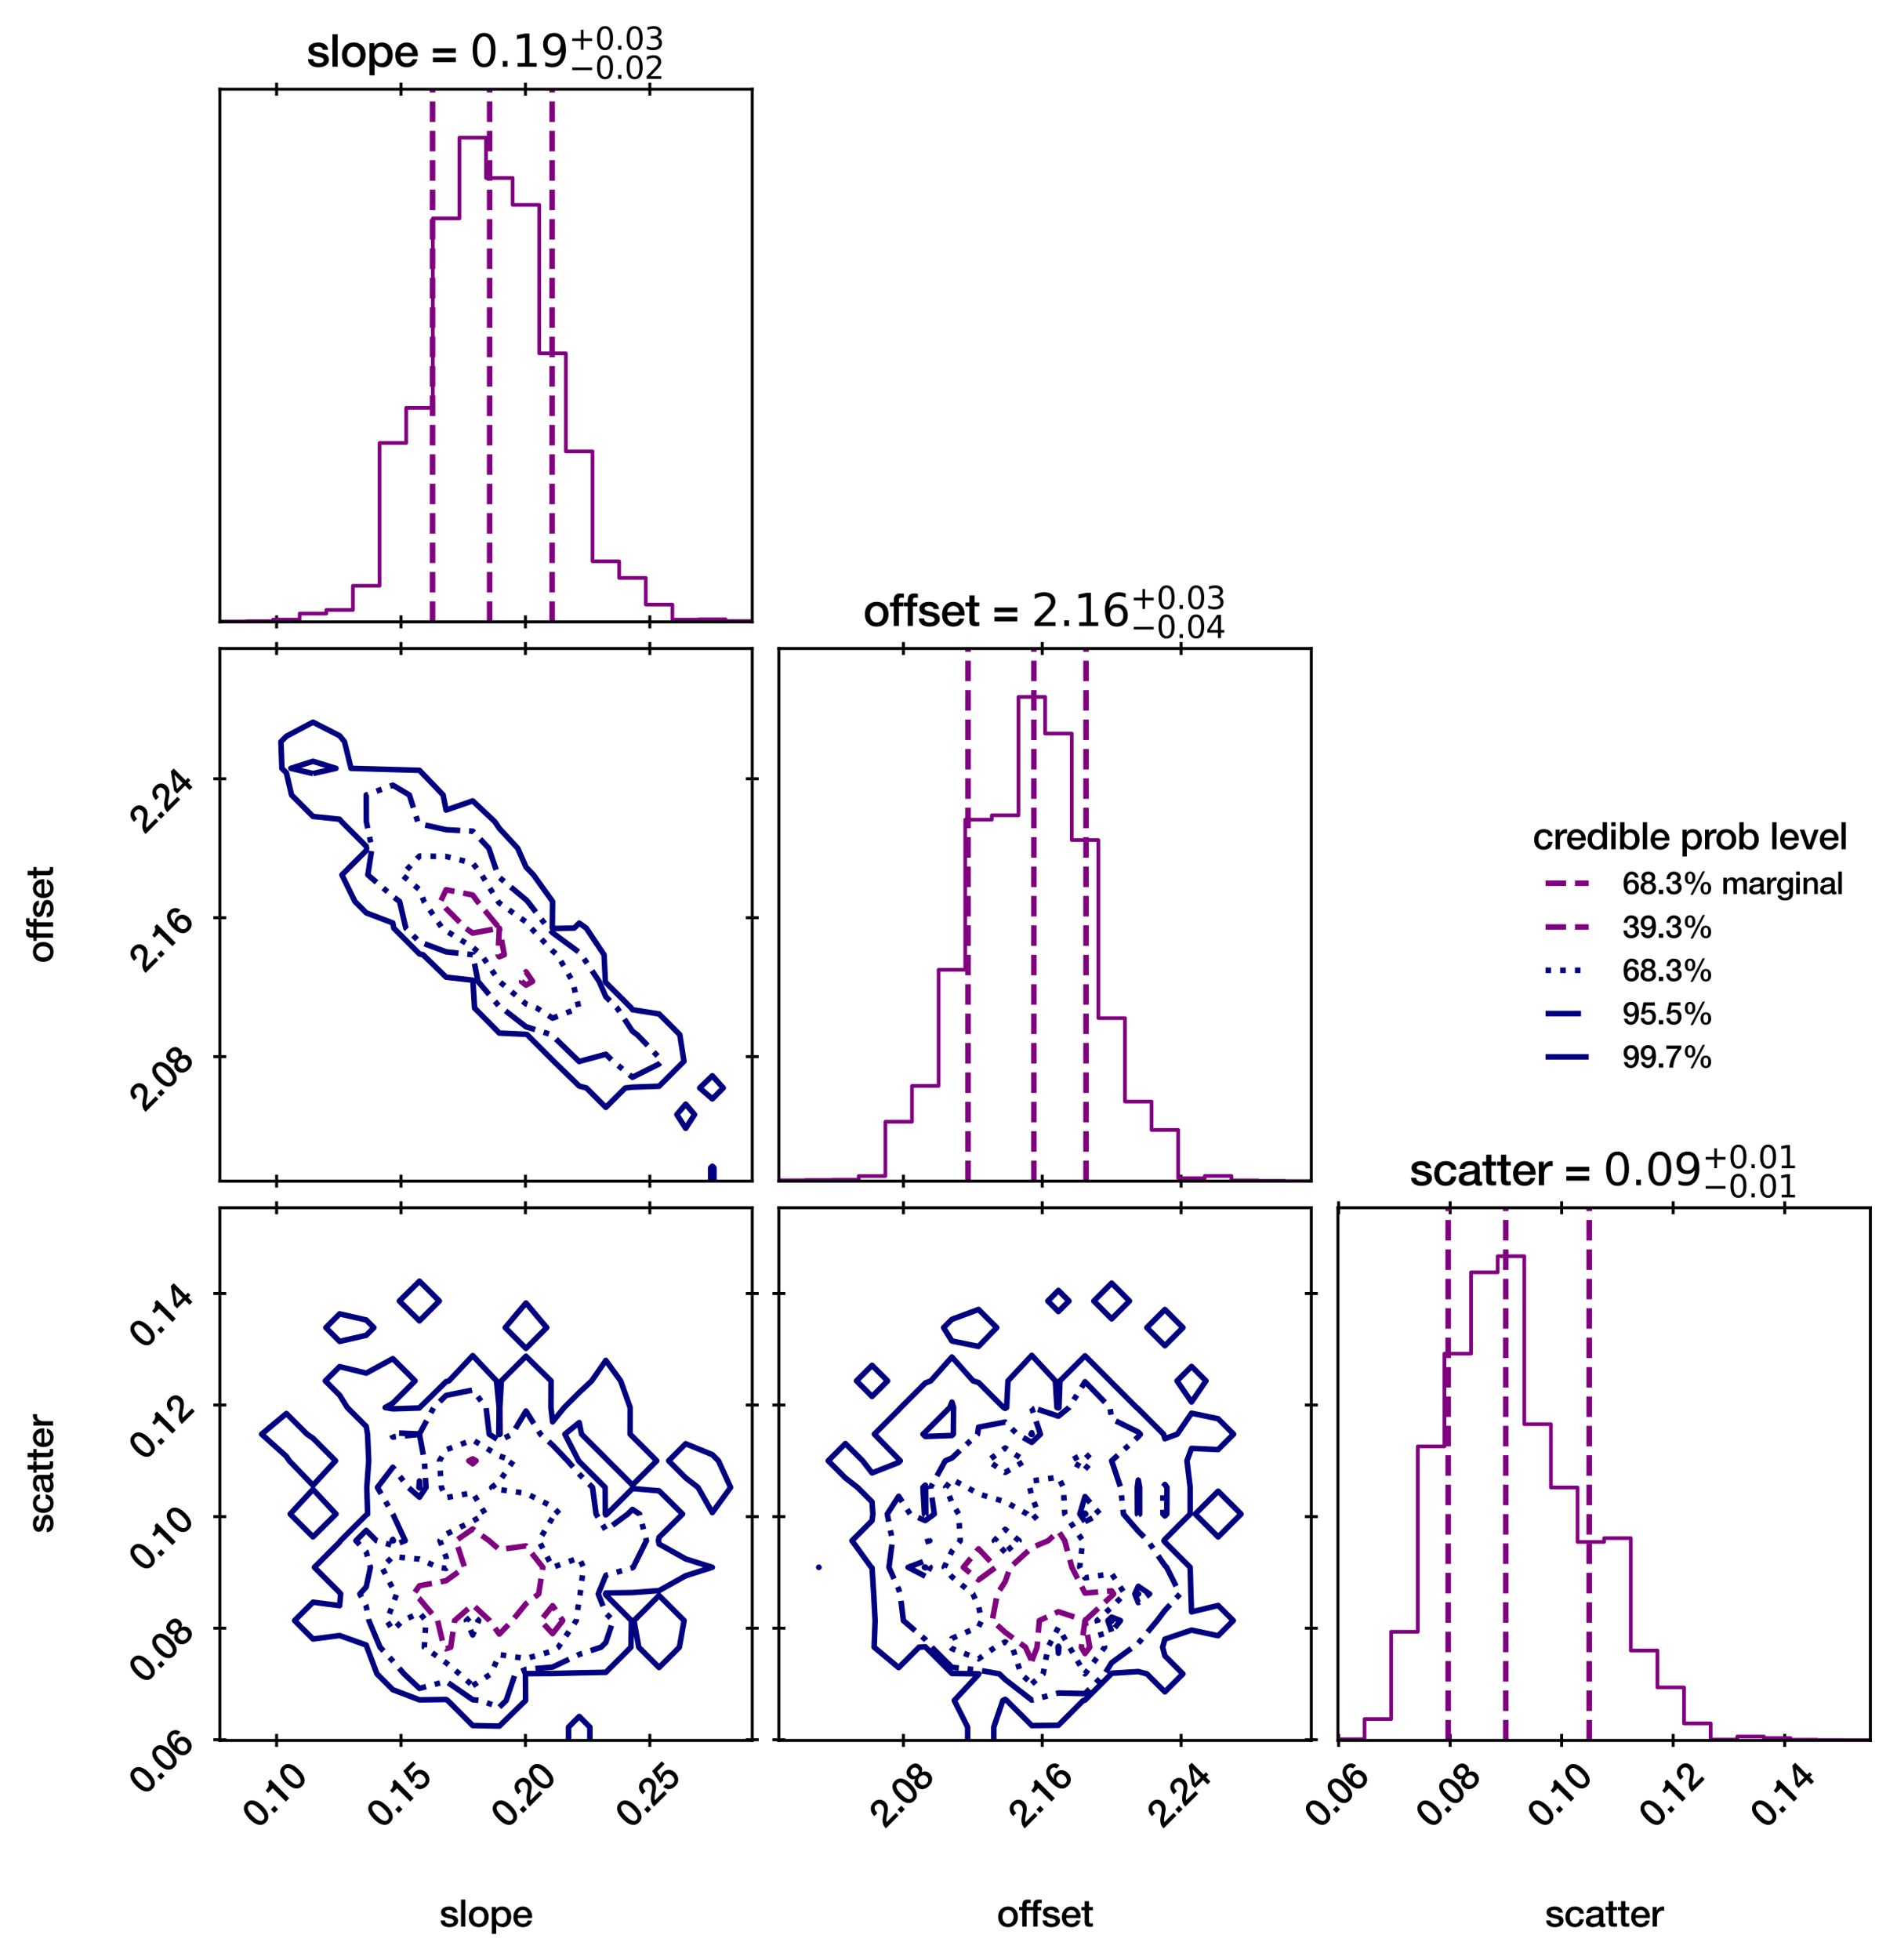 <?xml version="1.0" encoding="utf-8" standalone="no"?>
<!DOCTYPE svg PUBLIC "-//W3C//DTD SVG 1.1//EN"
  "http://www.w3.org/Graphics/SVG/1.1/DTD/svg11.dtd">
<svg xmlns:xlink="http://www.w3.org/1999/xlink" width="513.05pt" height="529.97pt" viewBox="0 0 513.05 529.97" xmlns="http://www.w3.org/2000/svg" version="1.1">
 <defs>
  <style type="text/css">*{stroke-linejoin: round; stroke-linecap: butt}</style>
 </defs>
 <g id="figure_1">
  <g id="patch_1">
   <path d="M 0 529.97 
L 513.05 529.97 
L 513.05 0 
L 0 0 
z
" style="fill: #ffffff"/>
  </g>
  <g id="axes_1">
   <g id="patch_2">
    <path d="M 59.45 168.12 
L 203.45 168.12 
L 203.45 24.12 
L 59.45 24.12 
z
" style="fill: #ffffff"/>
   </g>
   <g id="matplotlib.axis_1">
    <g id="xtick_1">
     <g id="line2d_1">
      <defs>
       <path id="m1e6497bc58" d="M 0 1.75 
L 0 -1.75 
" style="stroke: #000000; stroke-width: 0.8"/>
      </defs>
      <g>
       <use xlink:href="#m1e6497bc58" x="74.813" y="168.12" style="stroke: #000000; stroke-width: 0.8"/>
      </g>
     </g>
     <g id="line2d_2">
      <g>
       <use xlink:href="#m1e6497bc58" x="74.813" y="24.12" style="stroke: #000000; stroke-width: 0.8"/>
      </g>
     </g>
    </g>
    <g id="xtick_2">
     <g id="line2d_3">
      <g>
       <use xlink:href="#m1e6497bc58" x="108.458" y="168.12" style="stroke: #000000; stroke-width: 0.8"/>
      </g>
     </g>
     <g id="line2d_4">
      <g>
       <use xlink:href="#m1e6497bc58" x="108.458" y="24.12" style="stroke: #000000; stroke-width: 0.8"/>
      </g>
     </g>
    </g>
    <g id="xtick_3">
     <g id="line2d_5">
      <g>
       <use xlink:href="#m1e6497bc58" x="142.104" y="168.12" style="stroke: #000000; stroke-width: 0.8"/>
      </g>
     </g>
     <g id="line2d_6">
      <g>
       <use xlink:href="#m1e6497bc58" x="142.104" y="24.12" style="stroke: #000000; stroke-width: 0.8"/>
      </g>
     </g>
    </g>
    <g id="xtick_4">
     <g id="line2d_7">
      <g>
       <use xlink:href="#m1e6497bc58" x="175.749" y="168.12" style="stroke: #000000; stroke-width: 0.8"/>
      </g>
     </g>
     <g id="line2d_8">
      <g>
       <use xlink:href="#m1e6497bc58" x="175.749" y="24.12" style="stroke: #000000; stroke-width: 0.8"/>
      </g>
     </g>
    </g>
   </g>
   <g id="matplotlib.axis_2"/>
   <g id="patch_3">
    <path d="M 59.45 168.12 
L 59.45 168.033 
L 66.65 168.033 
L 66.65 167.939 
L 73.85 167.939 
L 73.85 167.506 
L 81.05 167.506 
L 81.05 165.873 
L 88.25 165.873 
L 88.25 164.9 
L 95.45 164.9 
L 95.45 158.373 
L 102.65 158.373 
L 102.65 119.761 
L 109.85 119.761 
L 109.85 110.273 
L 117.05 110.273 
L 117.05 59.048 
L 124.25 59.048 
L 124.25 37.211 
L 131.45 37.211 
L 131.45 48.128 
L 138.65 48.128 
L 138.65 55.385 
L 145.85 55.385 
L 145.85 95.537 
L 153.05 95.537 
L 153.05 122.043 
L 160.25 122.043 
L 160.25 151.751 
L 167.45 151.751 
L 167.45 156.235 
L 174.65 156.235 
L 174.65 163.444 
L 181.85 163.444 
L 181.85 167.522 
L 189.05 167.522 
L 189.05 167.435 
L 196.25 167.435 
L 196.25 167.895 
L 203.45 167.895 
L 203.45 168.12 
" clip-path="url(#p1c845c09ae)" style="fill: none; stroke: #800080; stroke-linejoin: miter"/>
   </g>
   <g id="line2d_9">
    <path d="M 116.983 168.12 
L 116.983 24.12 
" clip-path="url(#p1c845c09ae)" style="fill: none; stroke-dasharray: 5.55,2.4; stroke-dashoffset: 0; stroke: #800080; stroke-width: 1.5"/>
   </g>
   <g id="line2d_10">
    <path d="M 132.419 168.12 
L 132.419 24.12 
" clip-path="url(#p1c845c09ae)" style="fill: none; stroke-dasharray: 5.55,2.4; stroke-dashoffset: 0; stroke: #800080; stroke-width: 1.5"/>
   </g>
   <g id="line2d_11">
    <path d="M 149.325 168.12 
L 149.325 24.12 
" clip-path="url(#p1c845c09ae)" style="fill: none; stroke-dasharray: 5.55,2.4; stroke-dashoffset: 0; stroke: #800080; stroke-width: 1.5"/>
   </g>
   <g id="patch_4">
    <path d="M 59.45 168.12 
L 59.45 24.12 
" style="fill: none; stroke: #000000; stroke-width: 0.8; stroke-linejoin: miter; stroke-linecap: square"/>
   </g>
   <g id="patch_5">
    <path d="M 203.45 168.12 
L 203.45 24.12 
" style="fill: none; stroke: #000000; stroke-width: 0.8; stroke-linejoin: miter; stroke-linecap: square"/>
   </g>
   <g id="patch_6">
    <path d="M 59.45 168.12 
L 203.45 168.12 
" style="fill: none; stroke: #000000; stroke-width: 0.8; stroke-linejoin: miter; stroke-linecap: square"/>
   </g>
   <g id="patch_7">
    <path d="M 59.45 24.12 
L 203.45 24.12 
" style="fill: none; stroke: #000000; stroke-width: 0.8; stroke-linejoin: miter; stroke-linecap: square"/>
   </g>
   <g id="text_1">
    <!-- slope = ${0.19}_{-0.02}^{+0.03}$ -->
    <g transform="translate(82.91 18.12) scale(0.12 -0.12)">
     <defs>
      <path id="HelveticaNeue-Medium-73" d="M 934 1062 
Q 966 742 1177 614 
Q 1389 486 1683 486 
Q 1786 486 1917 502 
Q 2048 518 2163 563 
Q 2278 608 2352 694 
Q 2426 781 2419 921 
Q 2413 1062 2317 1152 
Q 2221 1242 2070 1296 
Q 1920 1350 1728 1388 
Q 1536 1427 1338 1472 
Q 1133 1517 944 1581 
Q 755 1645 604 1753 
Q 454 1862 364 2032 
Q 275 2202 275 2451 
Q 275 2720 406 2902 
Q 538 3085 739 3197 
Q 941 3309 1187 3353 
Q 1434 3398 1658 3398 
Q 1914 3398 2147 3344 
Q 2381 3290 2569 3168 
Q 2758 3046 2883 2851 
Q 3008 2656 3040 2381 
L 2278 2381 
Q 2227 2643 2038 2732 
Q 1850 2822 1606 2822 
Q 1530 2822 1424 2809 
Q 1318 2797 1225 2761 
Q 1133 2726 1069 2659 
Q 1005 2592 1005 2483 
Q 1005 2349 1097 2265 
Q 1190 2182 1340 2128 
Q 1491 2074 1683 2035 
Q 1875 1997 2080 1952 
Q 2278 1907 2470 1843 
Q 2662 1779 2812 1670 
Q 2963 1562 3056 1395 
Q 3149 1229 3149 986 
Q 3149 691 3014 486 
Q 2880 282 2665 154 
Q 2451 26 2188 -32 
Q 1926 -90 1670 -90 
Q 1357 -90 1091 -19 
Q 826 51 630 195 
Q 435 339 323 553 
Q 211 768 205 1062 
L 934 1062 
z
" transform="scale(0.016)"/>
      <path id="HelveticaNeue-Medium-6c" d="M 403 4570 
L 1133 4570 
L 1133 0 
L 403 0 
L 403 4570 
z
" transform="scale(0.016)"/>
      <path id="HelveticaNeue-Medium-6f" d="M 1901 -90 
Q 1504 -90 1193 41 
Q 883 173 668 403 
Q 454 634 342 954 
Q 230 1274 230 1658 
Q 230 2035 342 2355 
Q 454 2675 668 2905 
Q 883 3136 1193 3267 
Q 1504 3398 1901 3398 
Q 2298 3398 2608 3267 
Q 2918 3136 3132 2905 
Q 3347 2675 3459 2355 
Q 3571 2035 3571 1658 
Q 3571 1274 3459 954 
Q 3347 634 3132 403 
Q 2918 173 2608 41 
Q 2298 -90 1901 -90 
z
M 1901 486 
Q 2144 486 2323 588 
Q 2502 691 2617 857 
Q 2733 1024 2787 1232 
Q 2842 1440 2842 1658 
Q 2842 1869 2787 2080 
Q 2733 2291 2617 2454 
Q 2502 2618 2323 2720 
Q 2144 2822 1901 2822 
Q 1658 2822 1478 2720 
Q 1299 2618 1184 2454 
Q 1069 2291 1014 2080 
Q 960 1869 960 1658 
Q 960 1440 1014 1232 
Q 1069 1024 1184 857 
Q 1299 691 1478 588 
Q 1658 486 1901 486 
z
" transform="scale(0.016)"/>
      <path id="HelveticaNeue-Medium-70" d="M 403 3309 
L 1094 3309 
L 1094 2861 
L 1107 2861 
Q 1261 3149 1536 3273 
Q 1811 3398 2131 3398 
Q 2522 3398 2813 3260 
Q 3104 3123 3296 2883 
Q 3488 2643 3584 2323 
Q 3680 2003 3680 1638 
Q 3680 1306 3593 992 
Q 3507 678 3331 438 
Q 3155 198 2886 54 
Q 2618 -90 2253 -90 
Q 2093 -90 1933 -61 
Q 1773 -32 1625 32 
Q 1478 96 1353 195 
Q 1229 294 1146 429 
L 1133 429 
L 1133 -1222 
L 403 -1222 
L 403 3309 
z
M 2950 1651 
Q 2950 1875 2892 2086 
Q 2835 2298 2720 2461 
Q 2605 2624 2432 2723 
Q 2259 2822 2035 2822 
Q 1574 2822 1340 2502 
Q 1107 2182 1107 1651 
Q 1107 1402 1168 1187 
Q 1229 973 1350 819 
Q 1472 666 1641 576 
Q 1811 486 2035 486 
Q 2285 486 2457 588 
Q 2630 691 2742 854 
Q 2854 1018 2902 1226 
Q 2950 1434 2950 1651 
z
" transform="scale(0.016)"/>
      <path id="HelveticaNeue-Medium-65" d="M 2656 1946 
Q 2643 2118 2582 2278 
Q 2522 2438 2416 2556 
Q 2310 2675 2160 2748 
Q 2010 2822 1824 2822 
Q 1632 2822 1475 2755 
Q 1318 2688 1206 2569 
Q 1094 2451 1027 2291 
Q 960 2131 954 1946 
L 2656 1946 
z
M 954 1466 
Q 954 1274 1008 1094 
Q 1062 915 1171 780 
Q 1280 646 1446 566 
Q 1613 486 1843 486 
Q 2163 486 2358 624 
Q 2554 762 2650 1037 
L 3341 1037 
Q 3283 768 3142 557 
Q 3002 346 2803 202 
Q 2605 58 2358 -16 
Q 2112 -90 1843 -90 
Q 1453 -90 1152 38 
Q 851 166 643 396 
Q 435 627 329 947 
Q 224 1267 224 1651 
Q 224 2003 336 2320 
Q 448 2637 656 2877 
Q 864 3117 1158 3257 
Q 1453 3398 1824 3398 
Q 2214 3398 2524 3235 
Q 2835 3072 3040 2803 
Q 3245 2534 3337 2185 
Q 3430 1837 3386 1466 
L 954 1466 
z
" transform="scale(0.016)"/>
      <path id="HelveticaNeue-Medium-20" transform="scale(0.016)"/>
      <path id="HelveticaNeue-Medium-3d" d="M 3533 646 
L 307 646 
L 307 1299 
L 3533 1299 
L 3533 646 
z
M 3533 1939 
L 307 1939 
L 307 2592 
L 3533 2592 
L 3533 1939 
z
" transform="scale(0.016)"/>
      <path id="DejaVuSans-30" d="M 2034 4250 
Q 1547 4250 1301 3770 
Q 1056 3291 1056 2328 
Q 1056 1369 1301 889 
Q 1547 409 2034 409 
Q 2525 409 2770 889 
Q 3016 1369 3016 2328 
Q 3016 3291 2770 3770 
Q 2525 4250 2034 4250 
z
M 2034 4750 
Q 2819 4750 3233 4129 
Q 3647 3509 3647 2328 
Q 3647 1150 3233 529 
Q 2819 -91 2034 -91 
Q 1250 -91 836 529 
Q 422 1150 422 2328 
Q 422 3509 836 4129 
Q 1250 4750 2034 4750 
z
" transform="scale(0.016)"/>
      <path id="DejaVuSans-2e" d="M 684 794 
L 1344 794 
L 1344 0 
L 684 0 
L 684 794 
z
" transform="scale(0.016)"/>
      <path id="DejaVuSans-31" d="M 794 531 
L 1825 531 
L 1825 4091 
L 703 3866 
L 703 4441 
L 1819 4666 
L 2450 4666 
L 2450 531 
L 3481 531 
L 3481 0 
L 794 0 
L 794 531 
z
" transform="scale(0.016)"/>
      <path id="DejaVuSans-39" d="M 703 97 
L 703 672 
Q 941 559 1184 500 
Q 1428 441 1663 441 
Q 2288 441 2617 861 
Q 2947 1281 2994 2138 
Q 2813 1869 2534 1725 
Q 2256 1581 1919 1581 
Q 1219 1581 811 2004 
Q 403 2428 403 3163 
Q 403 3881 828 4315 
Q 1253 4750 1959 4750 
Q 2769 4750 3195 4129 
Q 3622 3509 3622 2328 
Q 3622 1225 3098 567 
Q 2575 -91 1691 -91 
Q 1453 -91 1209 -44 
Q 966 3 703 97 
z
M 1959 2075 
Q 2384 2075 2632 2365 
Q 2881 2656 2881 3163 
Q 2881 3666 2632 3958 
Q 2384 4250 1959 4250 
Q 1534 4250 1286 3958 
Q 1038 3666 1038 3163 
Q 1038 2656 1286 2365 
Q 1534 2075 1959 2075 
z
" transform="scale(0.016)"/>
      <path id="DejaVuSans-2b" d="M 2944 4013 
L 2944 2272 
L 4684 2272 
L 4684 1741 
L 2944 1741 
L 2944 0 
L 2419 0 
L 2419 1741 
L 678 1741 
L 678 2272 
L 2419 2272 
L 2419 4013 
L 2944 4013 
z
" transform="scale(0.016)"/>
      <path id="DejaVuSans-33" d="M 2597 2516 
Q 3050 2419 3304 2112 
Q 3559 1806 3559 1356 
Q 3559 666 3084 287 
Q 2609 -91 1734 -91 
Q 1441 -91 1130 -33 
Q 819 25 488 141 
L 488 750 
Q 750 597 1062 519 
Q 1375 441 1716 441 
Q 2309 441 2620 675 
Q 2931 909 2931 1356 
Q 2931 1769 2642 2001 
Q 2353 2234 1838 2234 
L 1294 2234 
L 1294 2753 
L 1863 2753 
Q 2328 2753 2575 2939 
Q 2822 3125 2822 3475 
Q 2822 3834 2567 4026 
Q 2313 4219 1838 4219 
Q 1578 4219 1281 4162 
Q 984 4106 628 3988 
L 628 4550 
Q 988 4650 1302 4700 
Q 1616 4750 1894 4750 
Q 2613 4750 3031 4423 
Q 3450 4097 3450 3541 
Q 3450 3153 3228 2886 
Q 3006 2619 2597 2516 
z
" transform="scale(0.016)"/>
      <path id="DejaVuSans-2212" d="M 678 2272 
L 4684 2272 
L 4684 1741 
L 678 1741 
L 678 2272 
z
" transform="scale(0.016)"/>
      <path id="DejaVuSans-32" d="M 1228 531 
L 3431 531 
L 3431 0 
L 469 0 
L 469 531 
Q 828 903 1448 1529 
Q 2069 2156 2228 2338 
Q 2531 2678 2651 2914 
Q 2772 3150 2772 3378 
Q 2772 3750 2511 3984 
Q 2250 4219 1831 4219 
Q 1534 4219 1204 4116 
Q 875 4013 500 3803 
L 500 4441 
Q 881 4594 1212 4672 
Q 1544 4750 1819 4750 
Q 2544 4750 2975 4387 
Q 3406 4025 3406 3419 
Q 3406 3131 3298 2873 
Q 3191 2616 2906 2266 
Q 2828 2175 2409 1742 
Q 1991 1309 1228 531 
z
" transform="scale(0.016)"/>
     </defs>
     <use xlink:href="#HelveticaNeue-Medium-73" transform="translate(0 0.766)"/>
     <use xlink:href="#HelveticaNeue-Medium-6c" transform="translate(51.9 0.766)"/>
     <use xlink:href="#HelveticaNeue-Medium-6f" transform="translate(76 0.766)"/>
     <use xlink:href="#HelveticaNeue-Medium-70" transform="translate(135.3 0.766)"/>
     <use xlink:href="#HelveticaNeue-Medium-65" transform="translate(196.4 0.766)"/>
     <use xlink:href="#HelveticaNeue-Medium-20" transform="translate(252 0.766)"/>
     <use xlink:href="#HelveticaNeue-Medium-3d" transform="translate(279.8 0.766)"/>
     <use xlink:href="#HelveticaNeue-Medium-20" transform="translate(339.8 0.766)"/>
     <use xlink:href="#DejaVuSans-30" transform="translate(367.6 0.766)"/>
     <use xlink:href="#DejaVuSans-2e" transform="translate(431.223 0.766)"/>
     <use xlink:href="#DejaVuSans-31" transform="translate(463.01 0.766)"/>
     <use xlink:href="#DejaVuSans-39" transform="translate(526.633 0.766)"/>
     <use xlink:href="#DejaVuSans-2b" transform="translate(591.213 39.047) scale(0.7)"/>
     <use xlink:href="#DejaVuSans-30" transform="translate(649.866 39.047) scale(0.7)"/>
     <use xlink:href="#DejaVuSans-2e" transform="translate(694.402 39.047) scale(0.7)"/>
     <use xlink:href="#DejaVuSans-30" transform="translate(716.653 39.047) scale(0.7)"/>
     <use xlink:href="#DejaVuSans-33" transform="translate(761.189 39.047) scale(0.7)"/>
     <use xlink:href="#DejaVuSans-2212" transform="translate(591.213 -26.578) scale(0.7)"/>
     <use xlink:href="#DejaVuSans-30" transform="translate(649.866 -26.578) scale(0.7)"/>
     <use xlink:href="#DejaVuSans-2e" transform="translate(694.402 -26.578) scale(0.7)"/>
     <use xlink:href="#DejaVuSans-30" transform="translate(716.653 -26.578) scale(0.7)"/>
     <use xlink:href="#DejaVuSans-32" transform="translate(761.189 -26.578) scale(0.7)"/>
    </g>
   </g>
  </g>
  <g id="axes_2">
   <g id="matplotlib.axis_3"/>
   <g id="matplotlib.axis_4"/>
  </g>
  <g id="axes_3">
   <g id="matplotlib.axis_5"/>
   <g id="matplotlib.axis_6"/>
  </g>
  <g id="axes_4">
   <g id="patch_8">
    <path d="M 59.45 319.32 
L 203.45 319.32 
L 203.45 175.32 
L 59.45 175.32 
z
" style="fill: #ffffff"/>
   </g>
   <g id="QuadContourSet_1">
    <path d="M 192.65 323.354 
L 193.084 322.92 
L 193.084 315.72 
L 192.65 315.286 
L 192.216 315.72 
L 192.216 322.92 
z
M 185.45 305.024 
L 187.839 301.32 
L 185.45 298.501 
L 183.061 301.32 
z
M 163.85 299.377 
L 169.107 294.12 
L 171.05 293.913 
L 178.25 293.655 
L 184.985 286.92 
L 183.858 279.72 
L 178.25 274.112 
L 171.05 272.971 
L 170.752 272.52 
L 163.85 265.618 
L 163.72 265.32 
L 163.376 258.12 
L 158.564 250.92 
L 156.65 249.556 
L 155.286 250.92 
L 149.45 251.009 
L 149.366 250.92 
L 149.45 243.72 
L 144.284 236.52 
L 142.25 234.399 
L 140.02 229.32 
L 135.05 223.966 
L 133.818 222.12 
L 127.85 216.516 
L 120.65 219.001 
L 119.848 214.92 
L 113.45 208.251 
L 106.25 208.047 
L 99.05 207.837 
L 94.944 207.72 
L 93.174 200.52 
L 91.85 198.911 
L 84.65 195.231 
L 77.45 199.053 
L 75.983 200.52 
L 76.241 207.72 
L 77.45 208.929 
L 78.851 214.92 
L 84.65 220.719 
L 91.85 221.473 
L 92.376 222.12 
L 99.05 228.794 
L 99.161 229.32 
L 99.05 229.944 
L 92.474 236.52 
L 95.99 243.72 
L 99.05 246.78 
L 106.25 249.533 
L 106.502 250.92 
L 113.45 257.909 
L 114.429 258.12 
L 120.65 264.174 
L 127.85 264.994 
L 127.912 265.32 
L 128.349 272.52 
L 135.05 279.284 
L 142.25 279.616 
L 142.586 279.72 
L 149.45 286.606 
L 149.774 286.92 
L 156.65 293.608 
L 158.593 294.12 
z
M 78.659 207.72 
L 84.65 205.809 
L 90.854 207.72 
L 84.65 209.121 
z
M 192.65 297.079 
L 195.609 294.12 
L 192.65 290.835 
L 189.231 294.12 
z
" clip-path="url(#p02f1809a6a)" style="fill: #ffffff"/>
   </g>
   <g id="matplotlib.axis_7">
    <g id="xtick_5">
     <g id="line2d_12">
      <g>
       <use xlink:href="#m1e6497bc58" x="74.813" y="319.32" style="stroke: #000000; stroke-width: 0.8"/>
      </g>
     </g>
     <g id="line2d_13">
      <g>
       <use xlink:href="#m1e6497bc58" x="74.813" y="175.32" style="stroke: #000000; stroke-width: 0.8"/>
      </g>
     </g>
    </g>
    <g id="xtick_6">
     <g id="line2d_14">
      <g>
       <use xlink:href="#m1e6497bc58" x="108.458" y="319.32" style="stroke: #000000; stroke-width: 0.8"/>
      </g>
     </g>
     <g id="line2d_15">
      <g>
       <use xlink:href="#m1e6497bc58" x="108.458" y="175.32" style="stroke: #000000; stroke-width: 0.8"/>
      </g>
     </g>
    </g>
    <g id="xtick_7">
     <g id="line2d_16">
      <g>
       <use xlink:href="#m1e6497bc58" x="142.104" y="319.32" style="stroke: #000000; stroke-width: 0.8"/>
      </g>
     </g>
     <g id="line2d_17">
      <g>
       <use xlink:href="#m1e6497bc58" x="142.104" y="175.32" style="stroke: #000000; stroke-width: 0.8"/>
      </g>
     </g>
    </g>
    <g id="xtick_8">
     <g id="line2d_18">
      <g>
       <use xlink:href="#m1e6497bc58" x="175.749" y="319.32" style="stroke: #000000; stroke-width: 0.8"/>
      </g>
     </g>
     <g id="line2d_19">
      <g>
       <use xlink:href="#m1e6497bc58" x="175.749" y="175.32" style="stroke: #000000; stroke-width: 0.8"/>
      </g>
     </g>
    </g>
   </g>
   <g id="matplotlib.axis_8">
    <g id="ytick_1">
     <g id="line2d_20">
      <defs>
       <path id="m171197eecb" d="M 1.75 0 
L -1.75 -0 
" style="stroke: #000000; stroke-width: 0.8"/>
      </defs>
      <g>
       <use xlink:href="#m171197eecb" x="59.45" y="285.643" style="stroke: #000000; stroke-width: 0.8"/>
      </g>
     </g>
     <g id="line2d_21">
      <g>
       <use xlink:href="#m171197eecb" x="203.45" y="285.643" style="stroke: #000000; stroke-width: 0.8"/>
      </g>
     </g>
     <g id="text_2">
      <!-- 2.08 -->
      <g transform="translate(39.091 300.88) rotate(-45) scale(0.1 -0.1)">
       <defs>
        <path id="HelveticaNeue-Medium-32" d="M 3309 0 
L 250 0 
Q 256 557 518 973 
Q 781 1389 1235 1696 
Q 1453 1856 1689 2006 
Q 1926 2157 2124 2329 
Q 2323 2502 2451 2704 
Q 2579 2906 2586 3168 
Q 2586 3290 2557 3427 
Q 2528 3565 2445 3683 
Q 2362 3802 2214 3882 
Q 2067 3962 1830 3962 
Q 1613 3962 1469 3875 
Q 1325 3789 1238 3638 
Q 1152 3488 1110 3283 
Q 1069 3078 1062 2842 
L 333 2842 
Q 333 3213 432 3529 
Q 531 3846 729 4076 
Q 928 4307 1213 4438 
Q 1498 4570 1875 4570 
Q 2285 4570 2560 4435 
Q 2835 4301 3004 4096 
Q 3174 3891 3244 3651 
Q 3315 3411 3315 3194 
Q 3315 2925 3232 2707 
Q 3149 2490 3008 2307 
Q 2867 2125 2688 1971 
Q 2509 1818 2317 1683 
Q 2125 1549 1933 1427 
Q 1741 1306 1577 1184 
Q 1414 1062 1292 931 
Q 1171 800 1126 653 
L 3309 653 
L 3309 0 
z
" transform="scale(0.016)"/>
        <path id="HelveticaNeue-Medium-2e" d="M 442 864 
L 1331 864 
L 1331 0 
L 442 0 
L 442 864 
z
" transform="scale(0.016)"/>
        <path id="HelveticaNeue-Medium-30" d="M 1779 4570 
Q 2259 4570 2563 4349 
Q 2867 4128 3036 3785 
Q 3206 3443 3267 3033 
Q 3328 2624 3328 2240 
Q 3328 1856 3267 1446 
Q 3206 1037 3036 694 
Q 2867 352 2563 131 
Q 2259 -90 1779 -90 
Q 1299 -90 995 131 
Q 691 352 521 694 
Q 352 1037 291 1446 
Q 230 1856 230 2240 
Q 230 2624 291 3033 
Q 352 3443 521 3785 
Q 691 4128 995 4349 
Q 1299 4570 1779 4570 
z
M 1779 518 
Q 2016 518 2176 656 
Q 2336 794 2429 1027 
Q 2522 1261 2560 1574 
Q 2598 1888 2598 2240 
Q 2598 2592 2560 2902 
Q 2522 3213 2429 3449 
Q 2336 3686 2176 3824 
Q 2016 3962 1779 3962 
Q 1536 3962 1379 3824 
Q 1222 3686 1129 3449 
Q 1037 3213 998 2902 
Q 960 2592 960 2240 
Q 960 1888 998 1574 
Q 1037 1261 1129 1027 
Q 1222 794 1379 656 
Q 1536 518 1779 518 
z
" transform="scale(0.016)"/>
        <path id="HelveticaNeue-Medium-38" d="M 1779 3994 
Q 1485 3994 1280 3818 
Q 1075 3642 1075 3309 
Q 1075 2989 1273 2819 
Q 1472 2650 1779 2650 
Q 2086 2650 2284 2819 
Q 2483 2989 2483 3309 
Q 2483 3642 2278 3818 
Q 2074 3994 1779 3994 
z
M 1779 -90 
Q 1440 -90 1149 6 
Q 858 102 646 284 
Q 435 467 316 729 
Q 198 992 198 1318 
Q 198 1741 419 2029 
Q 640 2317 1018 2413 
L 1018 2426 
Q 710 2541 547 2781 
Q 384 3021 384 3347 
Q 384 3923 745 4246 
Q 1107 4570 1779 4570 
Q 2451 4570 2812 4246 
Q 3174 3923 3174 3347 
Q 3174 3021 3011 2781 
Q 2848 2541 2541 2426 
L 2541 2413 
Q 2918 2317 3139 2029 
Q 3360 1741 3360 1318 
Q 3360 992 3241 729 
Q 3123 467 2912 284 
Q 2701 102 2409 6 
Q 2118 -90 1779 -90 
z
M 1779 486 
Q 2144 486 2387 704 
Q 2630 922 2630 1318 
Q 2630 1690 2387 1898 
Q 2144 2106 1779 2106 
Q 1414 2106 1171 1898 
Q 928 1690 928 1318 
Q 928 922 1171 704 
Q 1414 486 1779 486 
z
" transform="scale(0.016)"/>
       </defs>
       <use xlink:href="#HelveticaNeue-Medium-32"/>
       <use xlink:href="#HelveticaNeue-Medium-2e" x="55.6"/>
       <use xlink:href="#HelveticaNeue-Medium-30" x="83.4"/>
       <use xlink:href="#HelveticaNeue-Medium-38" x="139"/>
      </g>
     </g>
    </g>
    <g id="ytick_2">
     <g id="line2d_22">
      <g>
       <use xlink:href="#m171197eecb" x="59.45" y="248.088" style="stroke: #000000; stroke-width: 0.8"/>
      </g>
     </g>
     <g id="line2d_23">
      <g>
       <use xlink:href="#m171197eecb" x="203.45" y="248.088" style="stroke: #000000; stroke-width: 0.8"/>
      </g>
     </g>
     <g id="text_3">
      <!-- 2.16 -->
      <g transform="translate(39.091 263.326) rotate(-45) scale(0.1 -0.1)">
       <defs>
        <path id="HelveticaNeue-Medium-31" d="M 339 3738 
Q 570 3738 787 3776 
Q 1005 3814 1181 3904 
Q 1357 3994 1481 4134 
Q 1606 4275 1645 4480 
L 2240 4480 
L 2240 0 
L 1440 0 
L 1440 3162 
L 339 3162 
L 339 3738 
z
" transform="scale(0.016)"/>
        <path id="HelveticaNeue-Medium-36" d="M 2528 3347 
Q 2502 3622 2332 3792 
Q 2163 3962 1875 3962 
Q 1677 3962 1533 3888 
Q 1389 3814 1289 3692 
Q 1190 3571 1129 3414 
Q 1069 3258 1030 3085 
Q 992 2912 976 2742 
Q 960 2573 947 2426 
L 960 2413 
Q 1107 2682 1366 2813 
Q 1626 2944 1926 2944 
Q 2259 2944 2521 2829 
Q 2784 2714 2966 2512 
Q 3149 2310 3245 2035 
Q 3341 1760 3341 1440 
Q 3341 1114 3235 835 
Q 3130 557 2931 349 
Q 2733 141 2457 25 
Q 2182 -90 1850 -90 
Q 1357 -90 1040 92 
Q 723 275 540 592 
Q 358 909 288 1334 
Q 218 1760 218 2253 
Q 218 2656 304 3065 
Q 390 3475 588 3811 
Q 787 4147 1110 4358 
Q 1434 4570 1907 4570 
Q 2176 4570 2413 4480 
Q 2650 4390 2832 4230 
Q 3014 4070 3129 3846 
Q 3245 3622 3258 3347 
L 2528 3347 
z
M 1824 518 
Q 2022 518 2169 598 
Q 2317 678 2416 806 
Q 2515 934 2563 1104 
Q 2611 1274 2611 1453 
Q 2611 1632 2563 1798 
Q 2515 1965 2416 2089 
Q 2317 2214 2169 2291 
Q 2022 2368 1824 2368 
Q 1626 2368 1475 2294 
Q 1325 2221 1222 2096 
Q 1120 1971 1069 1804 
Q 1018 1638 1018 1453 
Q 1018 1267 1069 1100 
Q 1120 934 1222 803 
Q 1325 672 1475 595 
Q 1626 518 1824 518 
z
" transform="scale(0.016)"/>
       </defs>
       <use xlink:href="#HelveticaNeue-Medium-32"/>
       <use xlink:href="#HelveticaNeue-Medium-2e" x="55.6"/>
       <use xlink:href="#HelveticaNeue-Medium-31" x="83.4"/>
       <use xlink:href="#HelveticaNeue-Medium-36" x="139"/>
      </g>
     </g>
    </g>
    <g id="ytick_3">
     <g id="line2d_24">
      <g>
       <use xlink:href="#m171197eecb" x="59.45" y="210.534" style="stroke: #000000; stroke-width: 0.8"/>
      </g>
     </g>
     <g id="line2d_25">
      <g>
       <use xlink:href="#m171197eecb" x="203.45" y="210.534" style="stroke: #000000; stroke-width: 0.8"/>
      </g>
     </g>
     <g id="text_4">
      <!-- 2.24 -->
      <g transform="translate(39.091 225.771) rotate(-45) scale(0.1 -0.1)">
       <defs>
        <path id="HelveticaNeue-Medium-34" d="M 717 1638 
L 2074 1638 
L 2074 3610 
L 2061 3610 
L 717 1638 
z
M 3341 1062 
L 2765 1062 
L 2765 0 
L 2074 0 
L 2074 1062 
L 154 1062 
L 154 1786 
L 2074 4480 
L 2765 4480 
L 2765 1638 
L 3341 1638 
L 3341 1062 
z
" transform="scale(0.016)"/>
       </defs>
       <use xlink:href="#HelveticaNeue-Medium-32"/>
       <use xlink:href="#HelveticaNeue-Medium-2e" x="55.6"/>
       <use xlink:href="#HelveticaNeue-Medium-32" x="83.4"/>
       <use xlink:href="#HelveticaNeue-Medium-34" x="139"/>
      </g>
     </g>
    </g>
    <g id="text_5">
     <!-- offset -->
     <g transform="translate(14.341 260.387) rotate(-90) scale(0.1 -0.1)">
      <defs>
       <path id="HelveticaNeue-Medium-66" d="M 58 3309 
L 602 3309 
L 602 3584 
Q 602 3898 678 4093 
Q 755 4288 883 4393 
Q 1011 4499 1174 4534 
Q 1338 4570 1517 4570 
Q 1869 4570 2029 4525 
L 2029 3955 
Q 1958 3974 1878 3984 
Q 1798 3994 1690 3994 
Q 1542 3994 1436 3923 
Q 1331 3853 1331 3648 
L 1331 3309 
L 1952 3309 
L 1952 2765 
L 1331 2765 
L 1331 0 
L 602 0 
L 602 2765 
L 58 2765 
L 58 3309 
z
" transform="scale(0.016)"/>
       <path id="HelveticaNeue-Medium-74" d="M 51 3309 
L 602 3309 
L 602 4301 
L 1331 4301 
L 1331 3309 
L 1990 3309 
L 1990 2765 
L 1331 2765 
L 1331 998 
Q 1331 883 1340 800 
Q 1350 717 1385 659 
Q 1421 602 1491 573 
Q 1562 544 1683 544 
Q 1760 544 1837 547 
Q 1914 550 1990 570 
L 1990 6 
Q 1869 -6 1753 -19 
Q 1638 -32 1517 -32 
Q 1229 -32 1053 22 
Q 877 77 777 182 
Q 678 288 643 448 
Q 608 608 602 813 
L 602 2765 
L 51 2765 
L 51 3309 
z
" transform="scale(0.016)"/>
      </defs>
      <use xlink:href="#HelveticaNeue-Medium-6f"/>
      <use xlink:href="#HelveticaNeue-Medium-66" x="59.3"/>
      <use xlink:href="#HelveticaNeue-Medium-66" x="89.05"/>
      <use xlink:href="#HelveticaNeue-Medium-73" x="120.55"/>
      <use xlink:href="#HelveticaNeue-Medium-65" x="172.45"/>
      <use xlink:href="#HelveticaNeue-Medium-74" x="228.05"/>
     </g>
    </g>
   </g>
   <g id="QuadContourSet_2">
    <path d="M 192.65 323.354 
L 193.084 322.92 
L 193.084 315.72 
L 192.65 315.286 
L 192.216 315.72 
L 192.216 322.92 
L 192.65 323.354 
z
M 185.45 305.024 
L 187.839 301.32 
L 185.45 298.501 
L 183.061 301.32 
L 185.45 305.024 
z
M 163.85 299.377 
L 169.107 294.12 
L 171.05 293.913 
L 178.25 293.655 
L 184.985 286.92 
L 183.858 279.72 
L 178.25 274.112 
L 171.05 272.971 
L 170.752 272.52 
L 163.85 265.618 
L 163.72 265.32 
L 163.376 258.12 
L 158.564 250.92 
L 156.65 249.556 
L 155.286 250.92 
L 149.45 251.009 
L 149.366 250.92 
L 149.45 243.72 
L 144.284 236.52 
L 142.25 234.399 
L 140.02 229.32 
L 135.05 223.966 
L 133.818 222.12 
L 127.85 216.516 
L 120.65 219.001 
L 119.848 214.92 
L 113.45 208.251 
L 106.25 208.047 
L 99.05 207.837 
L 94.944 207.72 
L 93.174 200.52 
L 91.85 198.911 
L 84.65 195.231 
L 77.45 199.053 
L 75.983 200.52 
L 76.241 207.72 
L 77.45 208.929 
L 78.851 214.92 
L 84.65 220.719 
L 91.85 221.473 
L 92.376 222.12 
L 99.05 228.794 
L 99.161 229.32 
L 99.05 229.944 
L 92.474 236.52 
L 95.99 243.72 
L 99.05 246.78 
L 106.25 249.533 
L 106.502 250.92 
L 113.45 257.909 
L 114.429 258.12 
L 120.65 264.174 
L 127.85 264.994 
L 127.912 265.32 
L 128.349 272.52 
L 135.05 279.284 
L 142.25 279.616 
L 142.586 279.72 
L 149.45 286.606 
L 149.774 286.92 
L 156.65 293.608 
L 158.593 294.12 
L 163.85 299.377 
z
M 192.65 297.079 
L 195.609 294.12 
L 192.65 290.835 
L 189.231 294.12 
L 192.65 297.079 
z
M 84.65 209.121 
L 78.659 207.72 
L 84.65 205.809 
L 90.854 207.72 
L 84.65 209.121 
" clip-path="url(#p02f1809a6a)" style="fill: none; stroke: #000080; stroke-width: 1.5"/>
    <path d="M 156.65 286.995 
L 156.782 286.92 
L 163.85 285.013 
L 165.813 286.92 
L 171.05 291.241 
L 178.25 287.643 
L 178.973 286.92 
L 178.25 285.898 
L 172.335 279.72 
L 171.05 278.799 
L 166.909 272.52 
L 163.85 269.461 
L 162.035 265.32 
L 157.252 258.12 
L 156.65 257.465 
L 149.45 252.164 
L 148.279 250.92 
L 142.717 243.72 
L 142.25 243.239 
L 135.05 237.205 
L 134.644 236.52 
L 132.217 229.32 
L 127.85 224.717 
L 120.65 224.317 
L 113.45 222.71 
L 112.976 222.12 
L 110.72 214.92 
L 106.25 212.274 
L 99.05 214.92 
L 99.081 222.12 
L 100.591 229.32 
L 99.493 236.52 
L 106.25 242.326 
L 108.074 243.72 
L 109.762 250.92 
L 113.45 254.63 
L 120.65 257.333 
L 127.85 258.106 
L 127.866 258.12 
L 129.267 265.32 
L 135.05 272.102 
L 135.741 272.52 
L 142.25 277.577 
L 149.155 279.72 
L 149.45 280.016 
L 156.573 286.92 
L 156.65 286.995 
z
" clip-path="url(#p02f1809a6a)" style="fill: none; stroke-dasharray: 9.6,2.4,1.5,2.4; stroke-dashoffset: 0; stroke: #000080; stroke-width: 1.5"/>
    <path d="M 149.45 275.257 
L 156.563 272.52 
L 154.858 265.32 
L 150.718 258.12 
L 149.45 257.091 
L 143.641 250.92 
L 142.25 249.238 
L 135.05 244.135 
L 134.709 243.72 
L 130.268 236.52 
L 127.85 233.338 
L 120.65 231.55 
L 113.45 231.456 
L 108.697 236.52 
L 113.45 240.507 
L 114.692 243.72 
L 119.586 250.92 
L 120.65 251.645 
L 127.85 256.101 
L 130.204 258.12 
L 135.05 265.32 
L 135.05 265.32 
L 142.25 271.412 
L 145.191 272.52 
L 149.45 275.257 
z
" clip-path="url(#p02f1809a6a)" style="fill: none; stroke-dasharray: 1.5,2.475; stroke-dashoffset: 0; stroke: #000080; stroke-width: 1.5"/>
    <path d="M 142.25 266.337 
L 144.041 265.32 
L 142.25 262.706 
L 141.048 265.32 
L 142.25 266.337 
z
M 135.05 258.652 
L 136.382 258.12 
L 135.05 250.92 
L 134.692 258.12 
L 135.05 258.652 
z
M 127.85 252.251 
L 135.05 250.92 
L 129.133 243.72 
L 127.85 241.962 
L 120.65 240.535 
L 119.157 243.72 
L 120.65 245.619 
L 125.904 250.92 
L 127.85 252.251 
z
" clip-path="url(#p02f1809a6a)" style="fill: none; stroke-dasharray: 5.55,2.4; stroke-dashoffset: 0; stroke: #800080; stroke-width: 1.5"/>
   </g>
   <g id="patch_9">
    <path d="M 59.45 319.32 
L 59.45 175.32 
" style="fill: none; stroke: #000000; stroke-width: 0.8; stroke-linejoin: miter; stroke-linecap: square"/>
   </g>
   <g id="patch_10">
    <path d="M 203.45 319.32 
L 203.45 175.32 
" style="fill: none; stroke: #000000; stroke-width: 0.8; stroke-linejoin: miter; stroke-linecap: square"/>
   </g>
   <g id="patch_11">
    <path d="M 59.45 319.32 
L 203.45 319.32 
" style="fill: none; stroke: #000000; stroke-width: 0.8; stroke-linejoin: miter; stroke-linecap: square"/>
   </g>
   <g id="patch_12">
    <path d="M 59.45 175.32 
L 203.45 175.32 
" style="fill: none; stroke: #000000; stroke-width: 0.8; stroke-linejoin: miter; stroke-linecap: square"/>
   </g>
  </g>
  <g id="axes_5">
   <g id="patch_13">
    <path d="M 210.65 319.32 
L 354.65 319.32 
L 354.65 175.32 
L 210.65 175.32 
z
" style="fill: #ffffff"/>
   </g>
   <g id="matplotlib.axis_9">
    <g id="xtick_9">
     <g id="line2d_26">
      <g>
       <use xlink:href="#m1e6497bc58" x="244.327" y="319.32" style="stroke: #000000; stroke-width: 0.8"/>
      </g>
     </g>
     <g id="line2d_27">
      <g>
       <use xlink:href="#m1e6497bc58" x="244.327" y="175.32" style="stroke: #000000; stroke-width: 0.8"/>
      </g>
     </g>
    </g>
    <g id="xtick_10">
     <g id="line2d_28">
      <g>
       <use xlink:href="#m1e6497bc58" x="281.882" y="319.32" style="stroke: #000000; stroke-width: 0.8"/>
      </g>
     </g>
     <g id="line2d_29">
      <g>
       <use xlink:href="#m1e6497bc58" x="281.882" y="175.32" style="stroke: #000000; stroke-width: 0.8"/>
      </g>
     </g>
    </g>
    <g id="xtick_11">
     <g id="line2d_30">
      <g>
       <use xlink:href="#m1e6497bc58" x="319.436" y="319.32" style="stroke: #000000; stroke-width: 0.8"/>
      </g>
     </g>
     <g id="line2d_31">
      <g>
       <use xlink:href="#m1e6497bc58" x="319.436" y="175.32" style="stroke: #000000; stroke-width: 0.8"/>
      </g>
     </g>
    </g>
   </g>
   <g id="matplotlib.axis_10"/>
   <g id="patch_14">
    <path d="M 210.65 319.32 
L 210.65 319.079 
L 217.85 319.079 
L 217.85 318.982 
L 225.05 318.982 
L 225.05 318.926 
L 232.25 318.926 
L 232.25 317.931 
L 239.45 317.931 
L 239.45 303.252 
L 246.65 303.252 
L 246.65 293.57 
L 253.85 293.57 
L 253.85 262.179 
L 261.05 262.179 
L 261.05 221.591 
L 268.25 221.591 
L 268.25 220.416 
L 275.45 220.416 
L 275.45 188.411 
L 282.65 188.411 
L 282.65 198.311 
L 289.85 198.311 
L 289.85 227.101 
L 297.05 227.101 
L 297.05 275.243 
L 304.25 275.243 
L 304.25 297.805 
L 311.45 297.805 
L 311.45 305.474 
L 318.65 305.474 
L 318.65 318.524 
L 325.85 318.524 
L 325.85 317.906 
L 333.05 317.906 
L 333.05 319.109 
L 340.25 319.109 
L 340.25 319.231 
L 347.45 319.231 
L 347.45 319.312 
L 354.65 319.312 
L 354.65 319.32 
" clip-path="url(#pdd4ef532fe)" style="fill: none; stroke: #800080; stroke-linejoin: miter"/>
   </g>
   <g id="line2d_32">
    <path d="M 261.811 319.32 
L 261.811 175.32 
" clip-path="url(#pdd4ef532fe)" style="fill: none; stroke-dasharray: 5.55,2.4; stroke-dashoffset: 0; stroke: #800080; stroke-width: 1.5"/>
   </g>
   <g id="line2d_33">
    <path d="M 279.617 319.32 
L 279.617 175.32 
" clip-path="url(#pdd4ef532fe)" style="fill: none; stroke-dasharray: 5.55,2.4; stroke-dashoffset: 0; stroke: #800080; stroke-width: 1.5"/>
   </g>
   <g id="line2d_34">
    <path d="M 293.721 319.32 
L 293.721 175.32 
" clip-path="url(#pdd4ef532fe)" style="fill: none; stroke-dasharray: 5.55,2.4; stroke-dashoffset: 0; stroke: #800080; stroke-width: 1.5"/>
   </g>
   <g id="patch_15">
    <path d="M 210.65 319.32 
L 210.65 175.32 
" style="fill: none; stroke: #000000; stroke-width: 0.8; stroke-linejoin: miter; stroke-linecap: square"/>
   </g>
   <g id="patch_16">
    <path d="M 354.65 319.32 
L 354.65 175.32 
" style="fill: none; stroke: #000000; stroke-width: 0.8; stroke-linejoin: miter; stroke-linecap: square"/>
   </g>
   <g id="patch_17">
    <path d="M 210.65 319.32 
L 354.65 319.32 
" style="fill: none; stroke: #000000; stroke-width: 0.8; stroke-linejoin: miter; stroke-linecap: square"/>
   </g>
   <g id="patch_18">
    <path d="M 210.65 175.32 
L 354.65 175.32 
" style="fill: none; stroke: #000000; stroke-width: 0.8; stroke-linejoin: miter; stroke-linecap: square"/>
   </g>
   <g id="text_6">
    <!-- offset = ${2.16}_{-0.04}^{+0.03}$ -->
    <g transform="translate(233.45 169.32) scale(0.12 -0.12)">
     <defs>
      <path id="DejaVuSans-36" d="M 2113 2584 
Q 1688 2584 1439 2293 
Q 1191 2003 1191 1497 
Q 1191 994 1439 701 
Q 1688 409 2113 409 
Q 2538 409 2786 701 
Q 3034 994 3034 1497 
Q 3034 2003 2786 2293 
Q 2538 2584 2113 2584 
z
M 3366 4563 
L 3366 3988 
Q 3128 4100 2886 4159 
Q 2644 4219 2406 4219 
Q 1781 4219 1451 3797 
Q 1122 3375 1075 2522 
Q 1259 2794 1537 2939 
Q 1816 3084 2150 3084 
Q 2853 3084 3261 2657 
Q 3669 2231 3669 1497 
Q 3669 778 3244 343 
Q 2819 -91 2113 -91 
Q 1303 -91 875 529 
Q 447 1150 447 2328 
Q 447 3434 972 4092 
Q 1497 4750 2381 4750 
Q 2619 4750 2861 4703 
Q 3103 4656 3366 4563 
z
" transform="scale(0.016)"/>
      <path id="DejaVuSans-34" d="M 2419 4116 
L 825 1625 
L 2419 1625 
L 2419 4116 
z
M 2253 4666 
L 3047 4666 
L 3047 1625 
L 3713 1625 
L 3713 1100 
L 3047 1100 
L 3047 0 
L 2419 0 
L 2419 1100 
L 313 1100 
L 313 1709 
L 2253 4666 
z
" transform="scale(0.016)"/>
     </defs>
     <use xlink:href="#HelveticaNeue-Medium-6f" transform="translate(0 0.766)"/>
     <use xlink:href="#HelveticaNeue-Medium-66" transform="translate(59.3 0.766)"/>
     <use xlink:href="#HelveticaNeue-Medium-66" transform="translate(90.8 0.766)"/>
     <use xlink:href="#HelveticaNeue-Medium-73" transform="translate(122.3 0.766)"/>
     <use xlink:href="#HelveticaNeue-Medium-65" transform="translate(174.2 0.766)"/>
     <use xlink:href="#HelveticaNeue-Medium-74" transform="translate(229.8 0.766)"/>
     <use xlink:href="#HelveticaNeue-Medium-20" transform="translate(263.1 0.766)"/>
     <use xlink:href="#HelveticaNeue-Medium-3d" transform="translate(290.9 0.766)"/>
     <use xlink:href="#HelveticaNeue-Medium-20" transform="translate(350.9 0.766)"/>
     <use xlink:href="#DejaVuSans-32" transform="translate(378.7 0.766)"/>
     <use xlink:href="#DejaVuSans-2e" transform="translate(442.323 0.766)"/>
     <use xlink:href="#DejaVuSans-31" transform="translate(474.11 0.766)"/>
     <use xlink:href="#DejaVuSans-36" transform="translate(537.733 0.766)"/>
     <use xlink:href="#DejaVuSans-2b" transform="translate(602.313 39.047) scale(0.7)"/>
     <use xlink:href="#DejaVuSans-30" transform="translate(660.966 39.047) scale(0.7)"/>
     <use xlink:href="#DejaVuSans-2e" transform="translate(705.502 39.047) scale(0.7)"/>
     <use xlink:href="#DejaVuSans-30" transform="translate(727.753 39.047) scale(0.7)"/>
     <use xlink:href="#DejaVuSans-33" transform="translate(772.289 39.047) scale(0.7)"/>
     <use xlink:href="#DejaVuSans-2212" transform="translate(602.313 -26.578) scale(0.7)"/>
     <use xlink:href="#DejaVuSans-30" transform="translate(660.966 -26.578) scale(0.7)"/>
     <use xlink:href="#DejaVuSans-2e" transform="translate(705.502 -26.578) scale(0.7)"/>
     <use xlink:href="#DejaVuSans-30" transform="translate(727.753 -26.578) scale(0.7)"/>
     <use xlink:href="#DejaVuSans-34" transform="translate(772.289 -26.578) scale(0.7)"/>
    </g>
   </g>
  </g>
  <g id="axes_6">
   <g id="matplotlib.axis_11"/>
   <g id="matplotlib.axis_12"/>
  </g>
  <g id="axes_7">
   <g id="patch_19">
    <path d="M 59.45 470.52 
L 203.45 470.52 
L 203.45 326.52 
L 59.45 326.52 
z
" style="fill: #ffffff"/>
   </g>
   <g id="QuadContourSet_3">
    <path d="M 156.65 477.004 
L 159.534 474.12 
L 159.534 466.92 
L 156.65 464.036 
L 153.766 466.92 
L 153.766 474.12 
z
M 127.85 466.487 
L 135.05 466.638 
L 142.144 459.72 
L 142.107 452.52 
L 142.25 452.46 
L 149.45 452.425 
L 156.65 452.245 
L 163.85 452.111 
L 170.641 445.32 
L 170.777 438.12 
L 163.85 431.193 
L 163.743 430.92 
L 163.85 430.657 
L 171.05 430.55 
L 178.25 430.014 
L 185.45 425.995 
L 192.65 423.72 
L 185.45 421.445 
L 178.25 417.426 
L 178.071 416.52 
L 178.25 415.608 
L 184.607 409.32 
L 178.25 403.032 
L 171.05 402.43 
L 164.16 409.32 
L 163.85 409.548 
L 163.712 409.32 
L 163.662 402.12 
L 156.65 395.108 
L 156.486 394.92 
L 152.778 387.72 
L 156.65 384.582 
L 157.286 387.72 
L 163.85 394.284 
L 164.48 394.92 
L 171.05 401.49 
L 177.62 394.92 
L 171.05 388.35 
L 170.414 387.72 
L 170.429 380.52 
L 167.857 373.32 
L 163.85 367.78 
L 160.021 373.32 
L 156.65 376.458 
L 152.588 380.52 
L 149.45 384.392 
L 149 380.52 
L 149.03 373.32 
L 142.25 366.657 
L 135.587 373.32 
L 135.182 380.52 
L 135.231 387.72 
L 135.05 387.811 
L 134.907 387.72 
L 134.996 380.52 
L 134.287 373.32 
L 127.85 366.491 
L 121.413 373.32 
L 120.65 373.525 
L 113.517 380.52 
L 113.45 380.644 
L 106.25 380.877 
L 104.169 380.52 
L 106.25 379.331 
L 112.261 373.32 
L 106.25 367.309 
L 99.05 371.217 
L 91.85 369.456 
L 87.986 373.32 
L 91.85 377.184 
L 93.931 380.52 
L 99.05 385.639 
L 99.407 387.72 
L 99.721 394.92 
L 99.208 402.12 
L 99.426 409.32 
L 99.05 409.551 
L 92.081 416.52 
L 91.85 416.898 
L 85.028 423.72 
L 91.85 430.542 
L 92.136 430.92 
L 91.85 434.079 
L 84.65 433.142 
L 79.672 438.12 
L 84.65 443.098 
L 91.85 442.161 
L 99.05 444.734 
L 99.245 445.32 
L 101.951 452.52 
L 106.25 456.819 
L 113.45 459.549 
L 120.65 459.45 
L 121.083 459.72 
z
M 106.019 416.52 
L 106.25 416.144 
L 106.424 416.52 
L 106.25 416.587 
z
M 113.292 402.12 
L 113.45 400.382 
L 113.542 402.12 
L 113.45 402.258 
z
M 178.25 450.81 
L 183.74 445.32 
L 185.025 438.12 
L 178.25 431.345 
L 171.475 438.12 
L 172.76 445.32 
z
M 84.65 415.492 
L 90.876 409.32 
L 84.65 402.64 
L 78.478 409.32 
z
M 192.65 408.919 
L 197.601 402.12 
L 194.304 394.92 
L 192.65 393.266 
L 185.45 390.307 
L 180.837 394.92 
L 185.45 399.533 
L 188.788 402.12 
z
M 84.65 401.559 
L 90.748 394.92 
L 84.65 388.822 
L 83.032 387.72 
L 77.45 382.138 
L 70.765 387.72 
L 77.45 393.728 
L 78.243 394.92 
z
M 91.85 362.641 
L 99.05 360.995 
L 101.125 358.92 
L 99.05 356.845 
L 91.85 355.199 
L 88.129 358.92 
z
M 142.25 364.532 
L 147.862 358.92 
L 142.25 352.261 
L 136.638 358.92 
z
M 113.45 357.081 
L 118.811 351.72 
L 113.45 346.359 
L 108.007 351.72 
z
" clip-path="url(#pbb6c39ddf8)" style="fill: #ffffff"/>
   </g>
   <g id="matplotlib.axis_13">
    <g id="xtick_12">
     <g id="line2d_35">
      <g>
       <use xlink:href="#m1e6497bc58" x="74.813" y="470.52" style="stroke: #000000; stroke-width: 0.8"/>
      </g>
     </g>
     <g id="line2d_36">
      <g>
       <use xlink:href="#m1e6497bc58" x="74.813" y="326.52" style="stroke: #000000; stroke-width: 0.8"/>
      </g>
     </g>
     <g id="text_7">
      <!-- 0.10 -->
      <g transform="translate(69.783 494.578) rotate(-45) scale(0.1 -0.1)">
       <use xlink:href="#HelveticaNeue-Medium-30"/>
       <use xlink:href="#HelveticaNeue-Medium-2e" x="55.6"/>
       <use xlink:href="#HelveticaNeue-Medium-31" x="83.4"/>
       <use xlink:href="#HelveticaNeue-Medium-30" x="139"/>
      </g>
     </g>
    </g>
    <g id="xtick_13">
     <g id="line2d_37">
      <g>
       <use xlink:href="#m1e6497bc58" x="108.458" y="470.52" style="stroke: #000000; stroke-width: 0.8"/>
      </g>
     </g>
     <g id="line2d_38">
      <g>
       <use xlink:href="#m1e6497bc58" x="108.458" y="326.52" style="stroke: #000000; stroke-width: 0.8"/>
      </g>
     </g>
     <g id="text_8">
      <!-- 0.15 -->
      <g transform="translate(103.428 494.578) rotate(-45) scale(0.1 -0.1)">
       <defs>
        <path id="HelveticaNeue-Medium-35" d="M 787 4480 
L 3104 4480 
L 3104 3827 
L 1331 3827 
L 1101 2688 
L 1114 2675 
Q 1261 2842 1488 2928 
Q 1715 3014 1939 3014 
Q 2272 3014 2534 2902 
Q 2797 2790 2976 2588 
Q 3155 2387 3248 2112 
Q 3341 1837 3341 1517 
Q 3341 1248 3254 963 
Q 3168 678 2979 444 
Q 2790 211 2496 60 
Q 2202 -90 1792 -90 
Q 1466 -90 1187 -3 
Q 909 83 697 256 
Q 486 429 361 681 
Q 237 934 224 1274 
L 954 1274 
Q 986 909 1203 713 
Q 1421 518 1779 518 
Q 2010 518 2170 595 
Q 2330 672 2429 806 
Q 2528 941 2569 1120 
Q 2611 1299 2611 1504 
Q 2611 1690 2560 1859 
Q 2509 2029 2406 2157 
Q 2304 2285 2141 2361 
Q 1978 2438 1760 2438 
Q 1530 2438 1328 2352 
Q 1126 2266 1037 2029 
L 307 2029 
L 787 4480 
z
" transform="scale(0.016)"/>
       </defs>
       <use xlink:href="#HelveticaNeue-Medium-30"/>
       <use xlink:href="#HelveticaNeue-Medium-2e" x="55.6"/>
       <use xlink:href="#HelveticaNeue-Medium-31" x="83.4"/>
       <use xlink:href="#HelveticaNeue-Medium-35" x="139"/>
      </g>
     </g>
    </g>
    <g id="xtick_14">
     <g id="line2d_39">
      <g>
       <use xlink:href="#m1e6497bc58" x="142.104" y="470.52" style="stroke: #000000; stroke-width: 0.8"/>
      </g>
     </g>
     <g id="line2d_40">
      <g>
       <use xlink:href="#m1e6497bc58" x="142.104" y="326.52" style="stroke: #000000; stroke-width: 0.8"/>
      </g>
     </g>
     <g id="text_9">
      <!-- 0.20 -->
      <g transform="translate(137.074 494.578) rotate(-45) scale(0.1 -0.1)">
       <use xlink:href="#HelveticaNeue-Medium-30"/>
       <use xlink:href="#HelveticaNeue-Medium-2e" x="55.6"/>
       <use xlink:href="#HelveticaNeue-Medium-32" x="83.4"/>
       <use xlink:href="#HelveticaNeue-Medium-30" x="139"/>
      </g>
     </g>
    </g>
    <g id="xtick_15">
     <g id="line2d_41">
      <g>
       <use xlink:href="#m1e6497bc58" x="175.749" y="470.52" style="stroke: #000000; stroke-width: 0.8"/>
      </g>
     </g>
     <g id="line2d_42">
      <g>
       <use xlink:href="#m1e6497bc58" x="175.749" y="326.52" style="stroke: #000000; stroke-width: 0.8"/>
      </g>
     </g>
     <g id="text_10">
      <!-- 0.25 -->
      <g transform="translate(170.719 494.578) rotate(-45) scale(0.1 -0.1)">
       <use xlink:href="#HelveticaNeue-Medium-30"/>
       <use xlink:href="#HelveticaNeue-Medium-2e" x="55.6"/>
       <use xlink:href="#HelveticaNeue-Medium-32" x="83.4"/>
       <use xlink:href="#HelveticaNeue-Medium-35" x="139"/>
      </g>
     </g>
    </g>
    <g id="text_11">
     <!-- slope -->
     <g transform="translate(118.851 520.861) scale(0.1 -0.1)">
      <use xlink:href="#HelveticaNeue-Medium-73"/>
      <use xlink:href="#HelveticaNeue-Medium-6c" x="51.9"/>
      <use xlink:href="#HelveticaNeue-Medium-6f" x="76"/>
      <use xlink:href="#HelveticaNeue-Medium-70" x="135.3"/>
      <use xlink:href="#HelveticaNeue-Medium-65" x="196.4"/>
     </g>
    </g>
   </g>
   <g id="matplotlib.axis_14">
    <g id="ytick_4">
     <g id="line2d_43">
      <g>
       <use xlink:href="#m171197eecb" x="59.45" y="470.33" style="stroke: #000000; stroke-width: 0.8"/>
      </g>
     </g>
     <g id="line2d_44">
      <g>
       <use xlink:href="#m171197eecb" x="203.45" y="470.33" style="stroke: #000000; stroke-width: 0.8"/>
      </g>
     </g>
     <g id="text_12">
      <!-- 0.06 -->
      <g transform="translate(39.091 485.568) rotate(-45) scale(0.1 -0.1)">
       <use xlink:href="#HelveticaNeue-Medium-30"/>
       <use xlink:href="#HelveticaNeue-Medium-2e" x="55.6"/>
       <use xlink:href="#HelveticaNeue-Medium-30" x="83.4"/>
       <use xlink:href="#HelveticaNeue-Medium-36" x="139"/>
      </g>
     </g>
    </g>
    <g id="ytick_5">
     <g id="line2d_45">
      <g>
       <use xlink:href="#m171197eecb" x="59.45" y="440.17" style="stroke: #000000; stroke-width: 0.8"/>
      </g>
     </g>
     <g id="line2d_46">
      <g>
       <use xlink:href="#m171197eecb" x="203.45" y="440.17" style="stroke: #000000; stroke-width: 0.8"/>
      </g>
     </g>
     <g id="text_13">
      <!-- 0.08 -->
      <g transform="translate(39.091 455.408) rotate(-45) scale(0.1 -0.1)">
       <use xlink:href="#HelveticaNeue-Medium-30"/>
       <use xlink:href="#HelveticaNeue-Medium-2e" x="55.6"/>
       <use xlink:href="#HelveticaNeue-Medium-30" x="83.4"/>
       <use xlink:href="#HelveticaNeue-Medium-38" x="139"/>
      </g>
     </g>
    </g>
    <g id="ytick_6">
     <g id="line2d_47">
      <g>
       <use xlink:href="#m171197eecb" x="59.45" y="410.009" style="stroke: #000000; stroke-width: 0.8"/>
      </g>
     </g>
     <g id="line2d_48">
      <g>
       <use xlink:href="#m171197eecb" x="203.45" y="410.009" style="stroke: #000000; stroke-width: 0.8"/>
      </g>
     </g>
     <g id="text_14">
      <!-- 0.10 -->
      <g transform="translate(39.091 425.247) rotate(-45) scale(0.1 -0.1)">
       <use xlink:href="#HelveticaNeue-Medium-30"/>
       <use xlink:href="#HelveticaNeue-Medium-2e" x="55.6"/>
       <use xlink:href="#HelveticaNeue-Medium-31" x="83.4"/>
       <use xlink:href="#HelveticaNeue-Medium-30" x="139"/>
      </g>
     </g>
    </g>
    <g id="ytick_7">
     <g id="line2d_49">
      <g>
       <use xlink:href="#m171197eecb" x="59.45" y="379.849" style="stroke: #000000; stroke-width: 0.8"/>
      </g>
     </g>
     <g id="line2d_50">
      <g>
       <use xlink:href="#m171197eecb" x="203.45" y="379.849" style="stroke: #000000; stroke-width: 0.8"/>
      </g>
     </g>
     <g id="text_15">
      <!-- 0.12 -->
      <g transform="translate(39.091 395.087) rotate(-45) scale(0.1 -0.1)">
       <use xlink:href="#HelveticaNeue-Medium-30"/>
       <use xlink:href="#HelveticaNeue-Medium-2e" x="55.6"/>
       <use xlink:href="#HelveticaNeue-Medium-31" x="83.4"/>
       <use xlink:href="#HelveticaNeue-Medium-32" x="139"/>
      </g>
     </g>
    </g>
    <g id="ytick_8">
     <g id="line2d_51">
      <g>
       <use xlink:href="#m171197eecb" x="59.45" y="349.688" style="stroke: #000000; stroke-width: 0.8"/>
      </g>
     </g>
     <g id="line2d_52">
      <g>
       <use xlink:href="#m171197eecb" x="203.45" y="349.688" style="stroke: #000000; stroke-width: 0.8"/>
      </g>
     </g>
     <g id="text_16">
      <!-- 0.14 -->
      <g transform="translate(39.091 364.926) rotate(-45) scale(0.1 -0.1)">
       <use xlink:href="#HelveticaNeue-Medium-30"/>
       <use xlink:href="#HelveticaNeue-Medium-2e" x="55.6"/>
       <use xlink:href="#HelveticaNeue-Medium-31" x="83.4"/>
       <use xlink:href="#HelveticaNeue-Medium-34" x="139"/>
      </g>
     </g>
    </g>
    <g id="text_17">
     <!-- scatter -->
     <g transform="translate(14.341 414.544) rotate(-90) scale(0.1 -0.1)">
      <defs>
       <path id="HelveticaNeue-Medium-63" d="M 2618 2202 
Q 2573 2509 2371 2665 
Q 2170 2822 1862 2822 
Q 1722 2822 1562 2774 
Q 1402 2726 1267 2595 
Q 1133 2464 1043 2230 
Q 954 1997 954 1619 
Q 954 1414 1002 1209 
Q 1050 1005 1155 845 
Q 1261 685 1427 585 
Q 1594 486 1830 486 
Q 2150 486 2358 684 
Q 2566 883 2618 1242 
L 3347 1242 
Q 3245 595 2857 252 
Q 2470 -90 1830 -90 
Q 1440 -90 1142 41 
Q 845 173 640 400 
Q 435 627 329 940 
Q 224 1254 224 1619 
Q 224 1990 326 2316 
Q 429 2643 633 2883 
Q 838 3123 1142 3260 
Q 1446 3398 1856 3398 
Q 2144 3398 2403 3324 
Q 2662 3251 2864 3104 
Q 3066 2957 3194 2733 
Q 3322 2509 3347 2202 
L 2618 2202 
z
" transform="scale(0.016)"/>
       <path id="HelveticaNeue-Medium-61" d="M 3155 736 
Q 3155 602 3190 544 
Q 3226 486 3328 486 
Q 3360 486 3405 486 
Q 3450 486 3507 499 
L 3507 -6 
Q 3469 -19 3408 -35 
Q 3347 -51 3283 -64 
Q 3219 -77 3155 -83 
Q 3091 -90 3046 -90 
Q 2822 -90 2675 0 
Q 2528 90 2483 314 
Q 2266 102 1949 6 
Q 1632 -90 1338 -90 
Q 1114 -90 909 -29 
Q 704 32 547 150 
Q 390 269 297 451 
Q 205 634 205 877 
Q 205 1184 317 1376 
Q 429 1568 611 1677 
Q 794 1786 1021 1834 
Q 1248 1882 1478 1907 
Q 1677 1946 1856 1962 
Q 2035 1978 2172 2016 
Q 2310 2054 2390 2134 
Q 2470 2214 2470 2374 
Q 2470 2515 2403 2604 
Q 2336 2694 2237 2742 
Q 2138 2790 2016 2806 
Q 1894 2822 1786 2822 
Q 1478 2822 1280 2694 
Q 1082 2566 1056 2298 
L 326 2298 
Q 346 2618 480 2829 
Q 614 3040 822 3168 
Q 1030 3296 1292 3347 
Q 1555 3398 1830 3398 
Q 2074 3398 2310 3347 
Q 2547 3296 2736 3181 
Q 2925 3066 3040 2883 
Q 3155 2701 3155 2438 
L 3155 736 
z
M 2426 1658 
Q 2259 1549 2016 1526 
Q 1773 1504 1530 1459 
Q 1414 1440 1305 1405 
Q 1197 1370 1113 1309 
Q 1030 1248 982 1149 
Q 934 1050 934 909 
Q 934 787 1004 704 
Q 1075 621 1174 573 
Q 1274 525 1392 505 
Q 1510 486 1606 486 
Q 1728 486 1869 518 
Q 2010 550 2134 627 
Q 2259 704 2342 822 
Q 2426 941 2426 1114 
L 2426 1658 
z
" transform="scale(0.016)"/>
       <path id="HelveticaNeue-Medium-72" d="M 384 3309 
L 1069 3309 
L 1069 2669 
L 1082 2669 
Q 1114 2803 1206 2931 
Q 1299 3059 1430 3164 
Q 1562 3270 1722 3334 
Q 1882 3398 2048 3398 
Q 2176 3398 2224 3392 
Q 2272 3386 2323 3379 
L 2323 2675 
Q 2246 2688 2166 2697 
Q 2086 2707 2010 2707 
Q 1824 2707 1661 2633 
Q 1498 2560 1376 2416 
Q 1254 2272 1184 2061 
Q 1114 1850 1114 1574 
L 1114 0 
L 384 0 
L 384 3309 
z
" transform="scale(0.016)"/>
      </defs>
      <use xlink:href="#HelveticaNeue-Medium-73"/>
      <use xlink:href="#HelveticaNeue-Medium-63" x="51.9"/>
      <use xlink:href="#HelveticaNeue-Medium-61" x="107.5"/>
      <use xlink:href="#HelveticaNeue-Medium-74" x="163.1"/>
      <use xlink:href="#HelveticaNeue-Medium-74" x="196.4"/>
      <use xlink:href="#HelveticaNeue-Medium-65" x="229.7"/>
      <use xlink:href="#HelveticaNeue-Medium-72" x="285.3"/>
     </g>
    </g>
   </g>
   <g id="QuadContourSet_4">
    <path d="M 156.65 477.004 
L 159.534 474.12 
L 159.534 466.92 
L 156.65 464.036 
L 153.766 466.92 
L 153.766 474.12 
L 156.65 477.004 
z
M 127.85 466.487 
L 135.05 466.638 
L 142.144 459.72 
L 142.107 452.52 
L 142.25 452.46 
L 149.45 452.425 
L 156.65 452.245 
L 163.85 452.111 
L 170.641 445.32 
L 170.777 438.12 
L 163.85 431.193 
L 163.743 430.92 
L 163.85 430.657 
L 171.05 430.55 
L 178.25 430.014 
L 185.45 425.995 
L 192.65 423.72 
L 185.45 421.445 
L 178.25 417.426 
L 178.071 416.52 
L 178.25 415.608 
L 184.607 409.32 
L 178.25 403.032 
L 171.05 402.43 
L 164.16 409.32 
L 163.85 409.548 
L 163.712 409.32 
L 163.662 402.12 
L 156.65 395.108 
L 156.486 394.92 
L 152.778 387.72 
L 156.65 384.582 
L 157.286 387.72 
L 163.85 394.284 
L 164.48 394.92 
L 171.05 401.49 
L 177.62 394.92 
L 171.05 388.35 
L 170.414 387.72 
L 170.429 380.52 
L 167.857 373.32 
L 163.85 367.78 
L 160.021 373.32 
L 156.65 376.458 
L 152.588 380.52 
L 149.45 384.392 
L 149 380.52 
L 149.03 373.32 
L 142.25 366.657 
L 135.587 373.32 
L 135.182 380.52 
L 135.231 387.72 
L 135.05 387.811 
L 134.907 387.72 
L 134.996 380.52 
L 134.287 373.32 
L 127.85 366.491 
L 121.413 373.32 
L 120.65 373.525 
L 113.517 380.52 
L 113.45 380.644 
L 106.25 380.877 
L 104.169 380.52 
L 106.25 379.331 
L 112.261 373.32 
L 106.25 367.309 
L 99.05 371.217 
L 91.85 369.456 
L 87.986 373.32 
L 91.85 377.184 
L 93.931 380.52 
L 99.05 385.639 
L 99.407 387.72 
L 99.721 394.92 
L 99.208 402.12 
L 99.426 409.32 
L 99.05 409.551 
L 92.081 416.52 
L 91.85 416.898 
L 85.028 423.72 
L 91.85 430.542 
L 92.136 430.92 
L 91.85 434.079 
L 84.65 433.142 
L 79.672 438.12 
L 84.65 443.098 
L 91.85 442.161 
L 99.05 444.734 
L 99.245 445.32 
L 101.951 452.52 
L 106.25 456.819 
L 113.45 459.549 
L 120.65 459.45 
L 121.083 459.72 
L 127.85 466.487 
z
M 178.25 450.81 
L 183.74 445.32 
L 185.025 438.12 
L 178.25 431.345 
L 171.475 438.12 
L 172.76 445.32 
L 178.25 450.81 
z
M 106.25 416.587 
L 106.019 416.52 
L 106.25 416.144 
L 106.424 416.52 
L 106.25 416.587 
z
M 84.65 415.492 
L 90.876 409.32 
L 84.65 402.64 
L 78.478 409.32 
L 84.65 415.492 
z
M 113.45 402.258 
L 113.292 402.12 
L 113.45 400.382 
L 113.542 402.12 
L 113.45 402.258 
z
M 192.65 408.919 
L 197.601 402.12 
L 194.304 394.92 
L 192.65 393.266 
L 185.45 390.307 
L 180.837 394.92 
L 185.45 399.533 
L 188.788 402.12 
L 192.65 408.919 
z
M 84.65 401.559 
L 90.748 394.92 
L 84.65 388.822 
L 83.032 387.72 
L 77.45 382.138 
L 70.765 387.72 
L 77.45 393.728 
L 78.243 394.92 
L 84.65 401.559 
z
M 91.85 362.641 
L 99.05 360.995 
L 101.125 358.92 
L 99.05 356.845 
L 91.85 355.199 
L 88.129 358.92 
L 91.85 362.641 
z
M 142.25 364.532 
L 147.862 358.92 
L 142.25 352.261 
L 136.638 358.92 
L 142.25 364.532 
z
M 113.45 357.081 
L 118.811 351.72 
L 113.45 346.359 
L 108.007 351.72 
L 113.45 357.081 
z
" clip-path="url(#pbb6c39ddf8)" style="fill: none; stroke: #000080; stroke-width: 1.5"/>
    <path d="M 135.05 461.522 
L 136.898 459.72 
L 139.336 452.52 
L 142.25 451.3 
L 149.45 450.692 
L 156.65 447.261 
L 162.549 445.32 
L 163.85 444.044 
L 165.825 438.12 
L 163.85 436.145 
L 161.793 430.92 
L 163.85 425.888 
L 171.05 423.842 
L 171.256 423.72 
L 174.824 416.52 
L 172.968 409.32 
L 171.05 408.053 
L 169.783 409.32 
L 163.85 413.684 
L 161.213 409.32 
L 160.246 402.12 
L 156.65 398.524 
L 153.514 394.92 
L 149.45 390.677 
L 146.169 387.72 
L 142.25 381.471 
L 138.515 387.72 
L 135.05 389.466 
L 132.305 387.72 
L 131.468 380.52 
L 127.85 375.788 
L 120.65 377.24 
L 117.306 380.52 
L 113.45 387.668 
L 106.25 387.355 
L 105.885 387.72 
L 106.25 388.5 
L 113.45 387.784 
L 114.79 394.92 
L 115.206 402.12 
L 113.45 404.767 
L 110.421 402.12 
L 106.25 396.663 
L 102.079 402.12 
L 106.25 409.32 
L 106.25 409.32 
L 109.589 416.52 
L 106.25 417.794 
L 101.835 416.52 
L 99.05 413.735 
L 96.265 416.52 
L 99.05 419.549 
L 100.184 423.72 
L 99.05 429 
L 97.321 430.92 
L 99.05 434.292 
L 99.774 438.12 
L 102.784 445.32 
L 106.25 449.036 
L 109.273 452.52 
L 113.45 456.451 
L 120.65 454.541 
L 127.85 459.51 
L 129.888 459.72 
L 135.05 461.522 
z
" clip-path="url(#pbb6c39ddf8)" style="fill: none; stroke-dasharray: 9.6,2.4,1.5,2.4; stroke-dashoffset: 0; stroke: #000080; stroke-width: 1.5"/>
    <path d="M 127.85 455.712 
L 132.79 452.52 
L 135.05 447.318 
L 142.25 448.385 
L 149.45 446.338 
L 151.01 445.32 
L 155.85 438.12 
L 156.65 432.204 
L 156.895 430.92 
L 157.792 423.72 
L 156.65 421.16 
L 149.45 423.72 
L 149.45 423.72 
L 149.45 423.72 
L 145.729 416.52 
L 149.45 410.273 
L 151.36 409.32 
L 149.45 407.318 
L 142.25 403.707 
L 135.05 402.705 
L 132.996 402.12 
L 135.05 400.482 
L 138.823 394.92 
L 135.05 393.624 
L 127.85 389.275 
L 120.65 391.938 
L 118.862 394.92 
L 119.389 402.12 
L 120.65 404.897 
L 127.85 403.544 
L 131.257 409.32 
L 127.85 411.217 
L 120.65 414.764 
L 118.984 416.52 
L 120.65 420.951 
L 121.072 423.72 
L 120.65 424.025 
L 118.525 423.72 
L 113.45 421.488 
L 106.25 420.829 
L 103.291 423.72 
L 106.25 429.508 
L 107.265 430.92 
L 106.25 433.809 
L 104.583 438.12 
L 106.25 440.729 
L 108.948 438.12 
L 113.45 436.032 
L 115.192 438.12 
L 114.762 445.32 
L 120.65 449.519 
L 124.24 452.52 
L 127.85 455.712 
z
M 127.85 442.019 
L 126.127 438.12 
L 127.85 436.615 
L 129.459 438.12 
L 127.85 442.019 
z
" clip-path="url(#pbb6c39ddf8)" style="fill: none; stroke-dasharray: 1.5,2.475; stroke-dashoffset: 0; stroke: #000080; stroke-width: 1.5"/>
    <path d="M 120.65 445.745 
L 121.892 445.32 
L 122.95 438.12 
L 127.85 433.839 
L 132.426 438.12 
L 135.05 441.772 
L 138.557 438.12 
L 142.25 433.562 
L 145.69 430.92 
L 146.818 423.72 
L 142.25 417.933 
L 135.05 418.92 
L 132.284 416.52 
L 127.85 413.356 
L 123.283 416.52 
L 125.653 423.72 
L 120.65 427.339 
L 113.45 428.704 
L 111.857 430.92 
L 113.45 432.237 
L 118.358 438.12 
L 120.053 445.32 
L 120.65 445.745 
z
M 149.45 441.659 
L 152.197 438.12 
L 149.45 434.085 
L 146.234 438.12 
L 149.45 441.659 
z
M 127.85 395.738 
L 128.747 394.92 
L 127.85 394.406 
L 126.794 394.92 
L 127.85 395.738 
z
" clip-path="url(#pbb6c39ddf8)" style="fill: none; stroke-dasharray: 5.55,2.4; stroke-dashoffset: 0; stroke: #800080; stroke-width: 1.5"/>
   </g>
   <g id="patch_20">
    <path d="M 59.45 470.52 
L 59.45 326.52 
" style="fill: none; stroke: #000000; stroke-width: 0.8; stroke-linejoin: miter; stroke-linecap: square"/>
   </g>
   <g id="patch_21">
    <path d="M 203.45 470.52 
L 203.45 326.52 
" style="fill: none; stroke: #000000; stroke-width: 0.8; stroke-linejoin: miter; stroke-linecap: square"/>
   </g>
   <g id="patch_22">
    <path d="M 59.45 470.52 
L 203.45 470.52 
" style="fill: none; stroke: #000000; stroke-width: 0.8; stroke-linejoin: miter; stroke-linecap: square"/>
   </g>
   <g id="patch_23">
    <path d="M 59.45 326.52 
L 203.45 326.52 
" style="fill: none; stroke: #000000; stroke-width: 0.8; stroke-linejoin: miter; stroke-linecap: square"/>
   </g>
  </g>
  <g id="axes_8">
   <g id="patch_24">
    <path d="M 210.65 470.52 
L 354.65 470.52 
L 354.65 326.52 
L 210.65 326.52 
z
" style="fill: #ffffff"/>
   </g>
   <g id="QuadContourSet_5">
    <path d="M 264.65 477.07 
L 268.776 474.12 
L 268.776 466.92 
L 271.219 459.72 
L 271.85 459.406 
L 272.276 459.72 
L 279.05 466.494 
L 286.25 466.424 
L 292.954 459.72 
L 293.45 459.617 
L 300.547 452.52 
L 300.65 452.353 
L 307.85 451.903 
L 310.182 452.52 
L 315.05 457.388 
L 319.918 452.52 
L 315.05 447.652 
L 314.433 445.32 
L 315.05 443.132 
L 322.25 440.686 
L 329.45 442.209 
L 333.539 438.12 
L 329.45 434.031 
L 322.25 435.765 
L 322.078 430.92 
L 321.878 423.72 
L 315.05 416.892 
L 314.793 416.52 
L 315.05 416.15 
L 321.88 409.32 
L 321.882 402.12 
L 321.019 394.92 
L 322.25 391.568 
L 329.45 391.885 
L 333.615 387.72 
L 329.45 383.555 
L 322.25 382.05 
L 318.402 387.72 
L 315.05 388.951 
L 314.682 387.72 
L 307.85 380.888 
L 307.407 380.52 
L 300.65 373.763 
L 300.231 373.32 
L 293.45 366.539 
L 286.669 373.32 
L 286.409 380.52 
L 286.25 380.649 
L 285.861 380.52 
L 285.423 373.32 
L 279.05 366.416 
L 272.606 373.32 
L 272.239 380.52 
L 271.85 380.738 
L 271.404 380.52 
L 264.65 373.766 
L 263.18 373.32 
L 257.45 366.866 
L 251.72 373.32 
L 250.25 373.896 
L 243.626 380.52 
L 243.05 381.146 
L 236.476 387.72 
L 243.05 394.481 
L 243.484 394.92 
L 243.05 395.366 
L 235.85 398.207 
L 233.303 394.92 
L 228.65 390.267 
L 223.997 394.92 
L 228.65 399.573 
L 231.937 402.12 
L 235.85 406.033 
L 236.078 409.32 
L 235.85 411.094 
L 230.424 416.52 
L 235.646 423.72 
L 235.85 423.831 
L 236.301 430.92 
L 236.682 438.12 
L 236.422 445.32 
L 243.05 450.836 
L 248.566 445.32 
L 250.25 445.203 
L 250.348 445.32 
L 257.45 452.422 
L 264.65 452.506 
L 264.726 452.52 
L 264.65 452.678 
L 258.081 459.72 
L 261.7 466.92 
L 261.7 474.12 
z
M 300.594 438.12 
L 300.65 438.068 
L 300.782 438.12 
L 300.65 438.287 
z
M 307.825 430.92 
L 307.85 430.863 
L 307.934 430.92 
L 307.85 430.984 
z
M 249.992 423.72 
L 250.25 423.622 
L 250.323 423.72 
L 250.25 423.854 
z
M 250.022 409.32 
L 249.614 402.12 
L 250.25 401.5 
L 250.329 402.12 
L 250.385 409.32 
L 250.25 409.418 
z
M 293.372 409.32 
L 293.45 409.059 
L 293.672 409.32 
L 293.45 409.435 
z
M 307.628 409.32 
L 307.585 402.12 
L 307.85 400.149 
L 308.218 402.12 
L 308.22 409.32 
L 307.85 409.577 
z
M 249.624 387.72 
L 250.25 387.144 
L 256.874 380.52 
L 257.45 379.05 
L 257.896 380.52 
L 257.834 387.72 
L 257.45 388.076 
L 250.25 388.34 
z
M 278.832 387.72 
L 279.05 387.331 
L 279.179 387.72 
L 279.05 387.843 
z
M 221.45 423.745 
L 221.496 423.72 
L 221.45 423.695 
L 221.425 423.72 
z
M 329.45 415.508 
L 335.638 409.32 
L 329.45 403.132 
L 323.262 409.32 
z
M 235.85 377.526 
L 240.056 373.32 
L 235.85 369.114 
L 231.644 373.32 
z
M 322.25 379.035 
L 326.165 373.32 
L 322.25 369.405 
L 318.335 373.32 
z
M 257.45 362.53 
L 264.65 363.997 
L 269.565 358.92 
L 264.65 354.005 
L 257.45 356.675 
L 255.205 358.92 
z
M 315.05 363.812 
L 319.942 358.92 
L 315.05 354.028 
L 310.158 358.92 
z
M 286.25 354.579 
L 289.109 351.72 
L 286.25 348.861 
L 283.391 351.72 
z
M 300.65 356.552 
L 305.482 351.72 
L 300.65 346.888 
L 295.818 351.72 
z
" clip-path="url(#p8aaa37d0fa)" style="fill: #ffffff"/>
   </g>
   <g id="matplotlib.axis_15">
    <g id="xtick_16">
     <g id="line2d_53">
      <g>
       <use xlink:href="#m1e6497bc58" x="244.327" y="470.52" style="stroke: #000000; stroke-width: 0.8"/>
      </g>
     </g>
     <g id="line2d_54">
      <g>
       <use xlink:href="#m1e6497bc58" x="244.327" y="326.52" style="stroke: #000000; stroke-width: 0.8"/>
      </g>
     </g>
     <g id="text_18">
      <!-- 2.08 -->
      <g transform="translate(239.297 494.578) rotate(-45) scale(0.1 -0.1)">
       <use xlink:href="#HelveticaNeue-Medium-32"/>
       <use xlink:href="#HelveticaNeue-Medium-2e" x="55.6"/>
       <use xlink:href="#HelveticaNeue-Medium-30" x="83.4"/>
       <use xlink:href="#HelveticaNeue-Medium-38" x="139"/>
      </g>
     </g>
    </g>
    <g id="xtick_17">
     <g id="line2d_55">
      <g>
       <use xlink:href="#m1e6497bc58" x="281.882" y="470.52" style="stroke: #000000; stroke-width: 0.8"/>
      </g>
     </g>
     <g id="line2d_56">
      <g>
       <use xlink:href="#m1e6497bc58" x="281.882" y="326.52" style="stroke: #000000; stroke-width: 0.8"/>
      </g>
     </g>
     <g id="text_19">
      <!-- 2.16 -->
      <g transform="translate(276.852 494.578) rotate(-45) scale(0.1 -0.1)">
       <use xlink:href="#HelveticaNeue-Medium-32"/>
       <use xlink:href="#HelveticaNeue-Medium-2e" x="55.6"/>
       <use xlink:href="#HelveticaNeue-Medium-31" x="83.4"/>
       <use xlink:href="#HelveticaNeue-Medium-36" x="139"/>
      </g>
     </g>
    </g>
    <g id="xtick_18">
     <g id="line2d_57">
      <g>
       <use xlink:href="#m1e6497bc58" x="319.436" y="470.52" style="stroke: #000000; stroke-width: 0.8"/>
      </g>
     </g>
     <g id="line2d_58">
      <g>
       <use xlink:href="#m1e6497bc58" x="319.436" y="326.52" style="stroke: #000000; stroke-width: 0.8"/>
      </g>
     </g>
     <g id="text_20">
      <!-- 2.24 -->
      <g transform="translate(314.406 494.578) rotate(-45) scale(0.1 -0.1)">
       <use xlink:href="#HelveticaNeue-Medium-32"/>
       <use xlink:href="#HelveticaNeue-Medium-2e" x="55.6"/>
       <use xlink:href="#HelveticaNeue-Medium-32" x="83.4"/>
       <use xlink:href="#HelveticaNeue-Medium-34" x="139"/>
      </g>
     </g>
    </g>
    <g id="text_21">
     <!-- offset -->
     <g transform="translate(269.583 520.861) scale(0.1 -0.1)">
      <use xlink:href="#HelveticaNeue-Medium-6f"/>
      <use xlink:href="#HelveticaNeue-Medium-66" x="59.3"/>
      <use xlink:href="#HelveticaNeue-Medium-66" x="89.05"/>
      <use xlink:href="#HelveticaNeue-Medium-73" x="120.55"/>
      <use xlink:href="#HelveticaNeue-Medium-65" x="172.45"/>
      <use xlink:href="#HelveticaNeue-Medium-74" x="228.05"/>
     </g>
    </g>
   </g>
   <g id="matplotlib.axis_16">
    <g id="ytick_9">
     <g id="line2d_59">
      <g>
       <use xlink:href="#m171197eecb" x="210.65" y="470.33" style="stroke: #000000; stroke-width: 0.8"/>
      </g>
     </g>
     <g id="line2d_60">
      <g>
       <use xlink:href="#m171197eecb" x="354.65" y="470.33" style="stroke: #000000; stroke-width: 0.8"/>
      </g>
     </g>
    </g>
    <g id="ytick_10">
     <g id="line2d_61">
      <g>
       <use xlink:href="#m171197eecb" x="210.65" y="440.17" style="stroke: #000000; stroke-width: 0.8"/>
      </g>
     </g>
     <g id="line2d_62">
      <g>
       <use xlink:href="#m171197eecb" x="354.65" y="440.17" style="stroke: #000000; stroke-width: 0.8"/>
      </g>
     </g>
    </g>
    <g id="ytick_11">
     <g id="line2d_63">
      <g>
       <use xlink:href="#m171197eecb" x="210.65" y="410.009" style="stroke: #000000; stroke-width: 0.8"/>
      </g>
     </g>
     <g id="line2d_64">
      <g>
       <use xlink:href="#m171197eecb" x="354.65" y="410.009" style="stroke: #000000; stroke-width: 0.8"/>
      </g>
     </g>
    </g>
    <g id="ytick_12">
     <g id="line2d_65">
      <g>
       <use xlink:href="#m171197eecb" x="210.65" y="379.849" style="stroke: #000000; stroke-width: 0.8"/>
      </g>
     </g>
     <g id="line2d_66">
      <g>
       <use xlink:href="#m171197eecb" x="354.65" y="379.849" style="stroke: #000000; stroke-width: 0.8"/>
      </g>
     </g>
    </g>
    <g id="ytick_13">
     <g id="line2d_67">
      <g>
       <use xlink:href="#m171197eecb" x="210.65" y="349.688" style="stroke: #000000; stroke-width: 0.8"/>
      </g>
     </g>
     <g id="line2d_68">
      <g>
       <use xlink:href="#m171197eecb" x="354.65" y="349.688" style="stroke: #000000; stroke-width: 0.8"/>
      </g>
     </g>
    </g>
   </g>
   <g id="QuadContourSet_6">
    <path d="M 264.65 477.07 
L 268.776 474.12 
L 268.776 466.92 
L 271.219 459.72 
L 271.85 459.406 
L 272.276 459.72 
L 279.05 466.494 
L 286.25 466.424 
L 292.954 459.72 
L 293.45 459.617 
L 300.547 452.52 
L 300.65 452.353 
L 307.85 451.903 
L 310.182 452.52 
L 315.05 457.388 
L 319.918 452.52 
L 315.05 447.652 
L 314.433 445.32 
L 315.05 443.132 
L 322.25 440.686 
L 329.45 442.209 
L 333.539 438.12 
L 329.45 434.031 
L 322.25 435.765 
L 322.078 430.92 
L 321.878 423.72 
L 315.05 416.892 
L 314.793 416.52 
L 315.05 416.15 
L 321.88 409.32 
L 321.882 402.12 
L 321.019 394.92 
L 322.25 391.568 
L 329.45 391.885 
L 333.615 387.72 
L 329.45 383.555 
L 322.25 382.05 
L 318.402 387.72 
L 315.05 388.951 
L 314.682 387.72 
L 307.85 380.888 
L 307.407 380.52 
L 300.65 373.763 
L 300.231 373.32 
L 293.45 366.539 
L 286.669 373.32 
L 286.409 380.52 
L 286.25 380.649 
L 285.861 380.52 
L 285.423 373.32 
L 279.05 366.416 
L 272.606 373.32 
L 272.239 380.52 
L 271.85 380.738 
L 271.404 380.52 
L 264.65 373.766 
L 263.18 373.32 
L 257.45 366.866 
L 251.72 373.32 
L 250.25 373.896 
L 243.626 380.52 
L 243.05 381.146 
L 236.476 387.72 
L 243.05 394.481 
L 243.484 394.92 
L 243.05 395.366 
L 235.85 398.207 
L 233.303 394.92 
L 228.65 390.267 
L 223.997 394.92 
L 228.65 399.573 
L 231.937 402.12 
L 235.85 406.033 
L 236.078 409.32 
L 235.85 411.094 
L 230.424 416.52 
L 235.646 423.72 
L 235.85 423.831 
L 236.301 430.92 
L 236.682 438.12 
L 236.422 445.32 
L 243.05 450.836 
L 248.566 445.32 
L 250.25 445.203 
L 250.348 445.32 
L 257.45 452.422 
L 264.65 452.506 
L 264.726 452.52 
L 264.65 452.678 
L 258.081 459.72 
L 261.7 466.92 
L 261.7 474.12 
L 264.65 477.07 
z
M 300.65 438.287 
L 300.594 438.12 
L 300.65 438.068 
L 300.782 438.12 
L 300.65 438.287 
z
M 307.85 430.984 
L 307.825 430.92 
L 307.85 430.863 
L 307.934 430.92 
L 307.85 430.984 
z
M 221.45 423.745 
L 221.496 423.72 
L 221.45 423.695 
L 221.425 423.72 
L 221.45 423.745 
z
M 250.25 423.854 
L 249.992 423.72 
L 250.25 423.622 
L 250.323 423.72 
L 250.25 423.854 
z
M 250.25 409.418 
L 250.022 409.32 
L 249.614 402.12 
L 250.25 401.5 
L 250.329 402.12 
L 250.385 409.32 
L 250.25 409.418 
M 293.45 409.435 
L 293.372 409.32 
L 293.45 409.059 
L 293.672 409.32 
L 293.45 409.435 
z
M 307.85 409.577 
L 307.628 409.32 
L 307.585 402.12 
L 307.85 400.149 
L 308.218 402.12 
L 308.22 409.32 
L 307.85 409.577 
M 329.45 415.508 
L 335.638 409.32 
L 329.45 403.132 
L 323.262 409.32 
L 329.45 415.508 
z
M 250.25 388.34 
L 249.624 387.72 
L 250.25 387.144 
L 256.874 380.52 
L 257.45 379.05 
L 257.896 380.52 
L 257.834 387.72 
L 257.45 388.076 
L 250.25 388.34 
z
M 279.05 387.843 
L 278.832 387.72 
L 279.05 387.331 
L 279.179 387.72 
L 279.05 387.843 
z
M 235.85 377.526 
L 240.056 373.32 
L 235.85 369.114 
L 231.644 373.32 
L 235.85 377.526 
z
M 322.25 379.035 
L 326.165 373.32 
L 322.25 369.405 
L 318.335 373.32 
L 322.25 379.035 
z
M 257.45 362.53 
L 264.65 363.997 
L 269.565 358.92 
L 264.65 354.005 
L 257.45 356.675 
L 255.205 358.92 
L 257.45 362.53 
z
M 315.05 363.812 
L 319.942 358.92 
L 315.05 354.028 
L 310.158 358.92 
L 315.05 363.812 
z
M 286.25 354.579 
L 289.109 351.72 
L 286.25 348.861 
L 283.391 351.72 
L 286.25 354.579 
z
M 300.65 356.552 
L 305.482 351.72 
L 300.65 346.888 
L 295.818 351.72 
L 300.65 356.552 
z
" clip-path="url(#p8aaa37d0fa)" style="fill: none; stroke: #000080; stroke-width: 1.5"/>
    <path d="M 271.85 454.051 
L 279.05 459.62 
L 286.25 457.699 
L 293.45 457.86 
L 298.79 452.52 
L 300.65 449.505 
L 306.385 445.32 
L 307.85 444.247 
L 312.978 438.12 
L 315.05 435.358 
L 319.139 430.92 
L 315.52 423.72 
L 315.05 423.25 
L 310.412 416.52 
L 307.85 413.958 
L 303.84 409.32 
L 303.064 402.12 
L 300.65 394.92 
L 300.65 394.92 
L 300.65 394.92 
L 307.85 388.407 
L 308.409 387.72 
L 307.85 387.161 
L 300.65 383.591 
L 300.202 380.52 
L 293.45 373.55 
L 289.125 380.52 
L 286.25 382.858 
L 279.229 380.52 
L 279.05 380.182 
L 278.871 380.52 
L 279.05 380.699 
L 281.388 387.72 
L 279.05 389.951 
L 275.115 387.72 
L 271.85 384.455 
L 264.65 385.832 
L 264.388 387.72 
L 257.45 394.161 
L 255.663 394.92 
L 251.675 402.12 
L 252.681 409.32 
L 250.25 411.085 
L 246.136 409.32 
L 243.05 404.512 
L 239.964 409.32 
L 241.362 416.52 
L 240.424 423.72 
L 243.05 429.646 
L 243.45 430.92 
L 244.326 438.12 
L 250.25 443.214 
L 252.013 445.32 
L 257.45 450.757 
L 264.65 451.507 
L 270.266 452.52 
L 271.85 454.051 
z
M 286.25 446.934 
L 286.115 445.32 
L 286.25 445.062 
L 286.395 445.32 
L 286.25 446.934 
z
M 300.65 441.135 
L 299.631 438.12 
L 300.65 437.177 
L 303.031 438.12 
L 300.65 441.135 
z
M 307.85 433.255 
L 306.931 430.92 
L 307.85 428.845 
L 310.91 430.92 
L 307.85 433.255 
z
M 250.25 426.137 
L 245.58 423.72 
L 250.25 421.955 
L 251.572 423.72 
L 250.25 426.137 
z
M 293.45 411.394 
L 292.036 409.32 
L 293.45 404.597 
L 297.46 409.32 
L 293.45 411.394 
M 315.05 409.832 
L 315.562 409.32 
L 315.61 402.12 
L 315.05 401.322 
L 314.49 402.12 
L 314.538 409.32 
L 315.05 409.832 
z
" clip-path="url(#p8aaa37d0fa)" style="fill: none; stroke-dasharray: 9.6,2.4,1.5,2.4; stroke-dashoffset: 0; stroke: #000080; stroke-width: 1.5"/>
    <path d="M 279.05 455.223 
L 282.124 452.52 
L 283.45 445.32 
L 286.25 439.952 
L 289.263 445.32 
L 293.45 452.52 
L 298.768 445.32 
L 296.705 438.12 
L 300.65 434.471 
L 304.214 430.92 
L 300.65 425.441 
L 293.45 426.561 
L 292.001 423.72 
L 292.839 416.52 
L 287.975 409.32 
L 287.602 402.12 
L 286.25 399.352 
L 279.05 400.385 
L 278.491 402.12 
L 279.05 404.485 
L 280.887 409.32 
L 279.05 410.967 
L 277.848 409.32 
L 271.85 405.992 
L 264.65 403.888 
L 261.579 402.12 
L 257.45 399.96 
L 255.768 402.12 
L 257.45 406.186 
L 259.266 409.32 
L 259.711 416.52 
L 257.45 419.363 
L 255.368 423.72 
L 257.45 426.295 
L 263.11 430.92 
L 264.65 434.203 
L 265.476 438.12 
L 264.65 439.818 
L 257.45 442.93 
L 257.074 445.32 
L 257.45 445.696 
L 264.65 448.468 
L 269.157 445.32 
L 271.85 443.876 
L 273.814 445.32 
L 276.139 452.52 
L 279.05 455.223 
z
M 250.25 416.887 
L 251.463 416.52 
L 250.25 416.153 
L 249.723 416.52 
L 250.25 416.887 
z
M 271.85 419.642 
L 268.912 416.52 
L 271.85 413.454 
L 275.619 416.52 
L 271.85 419.642 
z
M 271.85 398.072 
L 277.221 394.92 
L 271.85 391.459 
L 267.191 394.92 
L 271.85 398.072 
z
M 293.45 397.181 
L 295.41 394.92 
L 293.45 392.818 
L 289.469 394.92 
L 293.45 397.181 
z
" clip-path="url(#p8aaa37d0fa)" style="fill: none; stroke-dasharray: 1.5,2.475; stroke-dashoffset: 0; stroke: #000080; stroke-width: 1.5"/>
    <path d="M 279.05 449.061 
L 280.485 445.32 
L 281.095 438.12 
L 286.25 435.708 
L 293.45 438.12 
L 300.65 431.459 
L 301.191 430.92 
L 300.65 430.088 
L 293.45 430.687 
L 289.898 423.72 
L 287.949 416.52 
L 286.25 413.929 
L 283.491 416.52 
L 279.05 418.405 
L 273.21 423.72 
L 271.85 427.581 
L 269.726 430.92 
L 268.35 438.12 
L 271.85 441.28 
L 277.342 445.32 
L 279.05 449.061 
z
M 293.45 447.035 
L 294.716 445.32 
L 293.45 438.12 
L 292.453 445.32 
L 293.45 447.035 
z
M 264.65 427.113 
L 269.317 423.72 
L 264.65 418.719 
L 260.535 423.72 
L 264.65 427.113 
z
" clip-path="url(#p8aaa37d0fa)" style="fill: none; stroke-dasharray: 5.55,2.4; stroke-dashoffset: 0; stroke: #800080; stroke-width: 1.5"/>
   </g>
   <g id="patch_25">
    <path d="M 210.65 470.52 
L 210.65 326.52 
" style="fill: none; stroke: #000000; stroke-width: 0.8; stroke-linejoin: miter; stroke-linecap: square"/>
   </g>
   <g id="patch_26">
    <path d="M 354.65 470.52 
L 354.65 326.52 
" style="fill: none; stroke: #000000; stroke-width: 0.8; stroke-linejoin: miter; stroke-linecap: square"/>
   </g>
   <g id="patch_27">
    <path d="M 210.65 470.52 
L 354.65 470.52 
" style="fill: none; stroke: #000000; stroke-width: 0.8; stroke-linejoin: miter; stroke-linecap: square"/>
   </g>
   <g id="patch_28">
    <path d="M 210.65 326.52 
L 354.65 326.52 
" style="fill: none; stroke: #000000; stroke-width: 0.8; stroke-linejoin: miter; stroke-linecap: square"/>
   </g>
  </g>
  <g id="axes_9">
   <g id="patch_29">
    <path d="M 361.85 470.52 
L 505.85 470.52 
L 505.85 326.52 
L 361.85 326.52 
z
" style="fill: #ffffff"/>
   </g>
   <g id="matplotlib.axis_17">
    <g id="xtick_19">
     <g id="line2d_69">
      <g>
       <use xlink:href="#m1e6497bc58" x="362.04" y="470.52" style="stroke: #000000; stroke-width: 0.8"/>
      </g>
     </g>
     <g id="line2d_70">
      <g>
       <use xlink:href="#m1e6497bc58" x="362.04" y="326.52" style="stroke: #000000; stroke-width: 0.8"/>
      </g>
     </g>
     <g id="text_22">
      <!-- 0.06 -->
      <g transform="translate(357.01 494.578) rotate(-45) scale(0.1 -0.1)">
       <use xlink:href="#HelveticaNeue-Medium-30"/>
       <use xlink:href="#HelveticaNeue-Medium-2e" x="55.6"/>
       <use xlink:href="#HelveticaNeue-Medium-30" x="83.4"/>
       <use xlink:href="#HelveticaNeue-Medium-36" x="139"/>
      </g>
     </g>
    </g>
    <g id="xtick_20">
     <g id="line2d_71">
      <g>
       <use xlink:href="#m1e6497bc58" x="392.2" y="470.52" style="stroke: #000000; stroke-width: 0.8"/>
      </g>
     </g>
     <g id="line2d_72">
      <g>
       <use xlink:href="#m1e6497bc58" x="392.2" y="326.52" style="stroke: #000000; stroke-width: 0.8"/>
      </g>
     </g>
     <g id="text_23">
      <!-- 0.08 -->
      <g transform="translate(387.17 494.578) rotate(-45) scale(0.1 -0.1)">
       <use xlink:href="#HelveticaNeue-Medium-30"/>
       <use xlink:href="#HelveticaNeue-Medium-2e" x="55.6"/>
       <use xlink:href="#HelveticaNeue-Medium-30" x="83.4"/>
       <use xlink:href="#HelveticaNeue-Medium-38" x="139"/>
      </g>
     </g>
    </g>
    <g id="xtick_21">
     <g id="line2d_73">
      <g>
       <use xlink:href="#m1e6497bc58" x="422.361" y="470.52" style="stroke: #000000; stroke-width: 0.8"/>
      </g>
     </g>
     <g id="line2d_74">
      <g>
       <use xlink:href="#m1e6497bc58" x="422.361" y="326.52" style="stroke: #000000; stroke-width: 0.8"/>
      </g>
     </g>
     <g id="text_24">
      <!-- 0.10 -->
      <g transform="translate(417.331 494.578) rotate(-45) scale(0.1 -0.1)">
       <use xlink:href="#HelveticaNeue-Medium-30"/>
       <use xlink:href="#HelveticaNeue-Medium-2e" x="55.6"/>
       <use xlink:href="#HelveticaNeue-Medium-31" x="83.4"/>
       <use xlink:href="#HelveticaNeue-Medium-30" x="139"/>
      </g>
     </g>
    </g>
    <g id="xtick_22">
     <g id="line2d_75">
      <g>
       <use xlink:href="#m1e6497bc58" x="452.521" y="470.52" style="stroke: #000000; stroke-width: 0.8"/>
      </g>
     </g>
     <g id="line2d_76">
      <g>
       <use xlink:href="#m1e6497bc58" x="452.521" y="326.52" style="stroke: #000000; stroke-width: 0.8"/>
      </g>
     </g>
     <g id="text_25">
      <!-- 0.12 -->
      <g transform="translate(447.491 494.578) rotate(-45) scale(0.1 -0.1)">
       <use xlink:href="#HelveticaNeue-Medium-30"/>
       <use xlink:href="#HelveticaNeue-Medium-2e" x="55.6"/>
       <use xlink:href="#HelveticaNeue-Medium-31" x="83.4"/>
       <use xlink:href="#HelveticaNeue-Medium-32" x="139"/>
      </g>
     </g>
    </g>
    <g id="xtick_23">
     <g id="line2d_77">
      <g>
       <use xlink:href="#m1e6497bc58" x="482.682" y="470.52" style="stroke: #000000; stroke-width: 0.8"/>
      </g>
     </g>
     <g id="line2d_78">
      <g>
       <use xlink:href="#m1e6497bc58" x="482.682" y="326.52" style="stroke: #000000; stroke-width: 0.8"/>
      </g>
     </g>
     <g id="text_26">
      <!-- 0.14 -->
      <g transform="translate(477.652 494.578) rotate(-45) scale(0.1 -0.1)">
       <use xlink:href="#HelveticaNeue-Medium-30"/>
       <use xlink:href="#HelveticaNeue-Medium-2e" x="55.6"/>
       <use xlink:href="#HelveticaNeue-Medium-31" x="83.4"/>
       <use xlink:href="#HelveticaNeue-Medium-34" x="139"/>
      </g>
     </g>
    </g>
    <g id="text_27">
     <!-- scatter -->
     <g transform="translate(417.826 520.861) scale(0.1 -0.1)">
      <use xlink:href="#HelveticaNeue-Medium-73"/>
      <use xlink:href="#HelveticaNeue-Medium-63" x="51.9"/>
      <use xlink:href="#HelveticaNeue-Medium-61" x="107.5"/>
      <use xlink:href="#HelveticaNeue-Medium-74" x="163.1"/>
      <use xlink:href="#HelveticaNeue-Medium-74" x="196.4"/>
      <use xlink:href="#HelveticaNeue-Medium-65" x="229.7"/>
      <use xlink:href="#HelveticaNeue-Medium-72" x="285.3"/>
     </g>
    </g>
   </g>
   <g id="matplotlib.axis_18"/>
   <g id="patch_30">
    <path d="M 361.85 470.52 
L 361.85 470.193 
L 369.05 470.193 
L 369.05 464.746 
L 376.25 464.746 
L 376.25 441.143 
L 383.45 441.143 
L 383.45 391.028 
L 390.65 391.028 
L 390.65 365.952 
L 397.85 365.952 
L 397.85 343.972 
L 405.05 343.972 
L 405.05 339.611 
L 412.25 339.611 
L 412.25 385.027 
L 419.45 385.027 
L 419.45 402.132 
L 426.65 402.132 
L 426.65 416.855 
L 433.85 416.855 
L 433.85 415.82 
L 441.05 415.82 
L 441.05 446.207 
L 448.25 446.207 
L 448.25 456.186 
L 455.45 456.186 
L 455.45 465.913 
L 462.65 465.913 
L 462.65 470.307 
L 469.85 470.307 
L 469.85 469.464 
L 477.05 469.464 
L 477.05 469.893 
L 484.25 469.893 
L 484.25 470.331 
L 491.45 470.331 
L 491.45 470.409 
L 498.65 470.409 
L 498.65 470.459 
L 505.85 470.459 
L 505.85 470.52 
" clip-path="url(#pa8617d1ff0)" style="fill: none; stroke: #800080; stroke-linejoin: miter"/>
   </g>
   <g id="line2d_79">
    <path d="M 391.661 470.52 
L 391.661 326.52 
" clip-path="url(#pa8617d1ff0)" style="fill: none; stroke-dasharray: 5.55,2.4; stroke-dashoffset: 0; stroke: #800080; stroke-width: 1.5"/>
   </g>
   <g id="line2d_80">
    <path d="M 407.236 470.52 
L 407.236 326.52 
" clip-path="url(#pa8617d1ff0)" style="fill: none; stroke-dasharray: 5.55,2.4; stroke-dashoffset: 0; stroke: #800080; stroke-width: 1.5"/>
   </g>
   <g id="line2d_81">
    <path d="M 429.808 470.52 
L 429.808 326.52 
" clip-path="url(#pa8617d1ff0)" style="fill: none; stroke-dasharray: 5.55,2.4; stroke-dashoffset: 0; stroke: #800080; stroke-width: 1.5"/>
   </g>
   <g id="patch_31">
    <path d="M 361.85 470.52 
L 361.85 326.52 
" style="fill: none; stroke: #000000; stroke-width: 0.8; stroke-linejoin: miter; stroke-linecap: square"/>
   </g>
   <g id="patch_32">
    <path d="M 505.85 470.52 
L 505.85 326.52 
" style="fill: none; stroke: #000000; stroke-width: 0.8; stroke-linejoin: miter; stroke-linecap: square"/>
   </g>
   <g id="patch_33">
    <path d="M 361.85 470.52 
L 505.85 470.52 
" style="fill: none; stroke: #000000; stroke-width: 0.8; stroke-linejoin: miter; stroke-linecap: square"/>
   </g>
   <g id="patch_34">
    <path d="M 361.85 326.52 
L 505.85 326.52 
" style="fill: none; stroke: #000000; stroke-width: 0.8; stroke-linejoin: miter; stroke-linecap: square"/>
   </g>
   <g id="text_28">
    <!-- scatter = ${0.09}_{-0.01}^{+0.01}$ -->
    <g transform="translate(381.23 320.52) scale(0.12 -0.12)">
     <use xlink:href="#HelveticaNeue-Medium-73" transform="translate(0 0.766)"/>
     <use xlink:href="#HelveticaNeue-Medium-63" transform="translate(51.9 0.766)"/>
     <use xlink:href="#HelveticaNeue-Medium-61" transform="translate(107.5 0.766)"/>
     <use xlink:href="#HelveticaNeue-Medium-74" transform="translate(163.1 0.766)"/>
     <use xlink:href="#HelveticaNeue-Medium-74" transform="translate(196.4 0.766)"/>
     <use xlink:href="#HelveticaNeue-Medium-65" transform="translate(229.7 0.766)"/>
     <use xlink:href="#HelveticaNeue-Medium-72" transform="translate(285.3 0.766)"/>
     <use xlink:href="#HelveticaNeue-Medium-20" transform="translate(320.5 0.766)"/>
     <use xlink:href="#HelveticaNeue-Medium-3d" transform="translate(348.3 0.766)"/>
     <use xlink:href="#HelveticaNeue-Medium-20" transform="translate(408.3 0.766)"/>
     <use xlink:href="#DejaVuSans-30" transform="translate(436.1 0.766)"/>
     <use xlink:href="#DejaVuSans-2e" transform="translate(499.723 0.766)"/>
     <use xlink:href="#DejaVuSans-30" transform="translate(531.51 0.766)"/>
     <use xlink:href="#DejaVuSans-39" transform="translate(595.133 0.766)"/>
     <use xlink:href="#DejaVuSans-2b" transform="translate(659.713 39.047) scale(0.7)"/>
     <use xlink:href="#DejaVuSans-30" transform="translate(718.366 39.047) scale(0.7)"/>
     <use xlink:href="#DejaVuSans-2e" transform="translate(762.902 39.047) scale(0.7)"/>
     <use xlink:href="#DejaVuSans-30" transform="translate(785.153 39.047) scale(0.7)"/>
     <use xlink:href="#DejaVuSans-31" transform="translate(829.689 39.047) scale(0.7)"/>
     <use xlink:href="#DejaVuSans-2212" transform="translate(659.713 -26.578) scale(0.7)"/>
     <use xlink:href="#DejaVuSans-30" transform="translate(718.366 -26.578) scale(0.7)"/>
     <use xlink:href="#DejaVuSans-2e" transform="translate(762.902 -26.578) scale(0.7)"/>
     <use xlink:href="#DejaVuSans-30" transform="translate(785.153 -26.578) scale(0.7)"/>
     <use xlink:href="#DejaVuSans-31" transform="translate(829.689 -26.578) scale(0.7)"/>
    </g>
   </g>
   <g id="legend_1">
    <g id="text_29">
     <!-- credible prob level -->
     <g transform="translate(414.551 229.595) scale(0.1 -0.1)">
      <defs>
       <path id="HelveticaNeue-Medium-64" d="M 3501 0 
L 2810 0 
L 2810 448 
L 2797 448 
Q 2650 160 2368 35 
Q 2086 -90 1773 -90 
Q 1382 -90 1091 48 
Q 800 186 608 422 
Q 416 659 320 982 
Q 224 1306 224 1677 
Q 224 2125 345 2451 
Q 467 2778 668 2989 
Q 870 3200 1129 3299 
Q 1389 3398 1658 3398 
Q 1811 3398 1971 3369 
Q 2131 3341 2278 3277 
Q 2426 3213 2550 3113 
Q 2675 3014 2758 2880 
L 2771 2880 
L 2771 4570 
L 3501 4570 
L 3501 0 
z
M 954 1619 
Q 954 1408 1008 1203 
Q 1062 998 1174 838 
Q 1286 678 1459 582 
Q 1632 486 1869 486 
Q 2112 486 2288 588 
Q 2464 691 2576 857 
Q 2688 1024 2742 1232 
Q 2797 1440 2797 1658 
Q 2797 2208 2550 2515 
Q 2304 2822 1882 2822 
Q 1626 2822 1450 2716 
Q 1274 2611 1162 2441 
Q 1050 2272 1002 2057 
Q 954 1843 954 1619 
z
" transform="scale(0.016)"/>
       <path id="HelveticaNeue-Medium-69" d="M 403 4570 
L 1133 4570 
L 1133 3878 
L 403 3878 
L 403 4570 
z
M 403 3309 
L 1133 3309 
L 1133 0 
L 403 0 
L 403 3309 
z
" transform="scale(0.016)"/>
       <path id="HelveticaNeue-Medium-62" d="M 403 4570 
L 1133 4570 
L 1133 2880 
L 1146 2880 
Q 1222 3002 1331 3098 
Q 1440 3194 1571 3261 
Q 1702 3328 1846 3363 
Q 1990 3398 2131 3398 
Q 2522 3398 2813 3260 
Q 3104 3123 3296 2883 
Q 3488 2643 3584 2323 
Q 3680 2003 3680 1638 
Q 3680 1306 3593 992 
Q 3507 678 3331 438 
Q 3155 198 2886 54 
Q 2618 -90 2253 -90 
Q 2086 -90 1916 -67 
Q 1747 -45 1593 19 
Q 1440 83 1315 185 
Q 1190 288 1107 454 
L 1094 454 
L 1094 0 
L 403 0 
L 403 4570 
z
M 2950 1651 
Q 2950 1875 2892 2086 
Q 2835 2298 2720 2461 
Q 2605 2624 2432 2723 
Q 2259 2822 2035 2822 
Q 1574 2822 1340 2502 
Q 1107 2182 1107 1651 
Q 1107 1402 1168 1187 
Q 1229 973 1350 819 
Q 1472 666 1641 576 
Q 1811 486 2035 486 
Q 2285 486 2457 588 
Q 2630 691 2742 854 
Q 2854 1018 2902 1226 
Q 2950 1434 2950 1651 
z
" transform="scale(0.016)"/>
       <path id="HelveticaNeue-Medium-76" d="M 58 3309 
L 851 3309 
L 1690 768 
L 1702 768 
L 2509 3309 
L 3264 3309 
L 2080 0 
L 1261 0 
L 58 3309 
z
" transform="scale(0.016)"/>
      </defs>
      <use xlink:href="#HelveticaNeue-Medium-63"/>
      <use xlink:href="#HelveticaNeue-Medium-72" x="55.6"/>
      <use xlink:href="#HelveticaNeue-Medium-65" x="89.05"/>
      <use xlink:href="#HelveticaNeue-Medium-64" x="144.65"/>
      <use xlink:href="#HelveticaNeue-Medium-69" x="205.75"/>
      <use xlink:href="#HelveticaNeue-Medium-62" x="229.85"/>
      <use xlink:href="#HelveticaNeue-Medium-6c" x="290.95"/>
      <use xlink:href="#HelveticaNeue-Medium-65" x="315.05"/>
      <use xlink:href="#HelveticaNeue-Medium-20" x="370.65"/>
      <use xlink:href="#HelveticaNeue-Medium-70" x="398.45"/>
      <use xlink:href="#HelveticaNeue-Medium-72" x="459.55"/>
      <use xlink:href="#HelveticaNeue-Medium-6f" x="493"/>
      <use xlink:href="#HelveticaNeue-Medium-62" x="552.3"/>
      <use xlink:href="#HelveticaNeue-Medium-20" x="613.4"/>
      <use xlink:href="#HelveticaNeue-Medium-6c" x="641.2"/>
      <use xlink:href="#HelveticaNeue-Medium-65" x="665.3"/>
      <use xlink:href="#HelveticaNeue-Medium-76" x="720.9"/>
      <use xlink:href="#HelveticaNeue-Medium-65" x="772.8"/>
      <use xlink:href="#HelveticaNeue-Medium-6c" x="828.4"/>
     </g>
    </g>
    <g id="line2d_82">
     <path d="M 417.994 238.785 
L 423.825 238.785 
L 429.656 238.785 
" style="fill: none; stroke-dasharray: 5.55,2.4; stroke-dashoffset: 0; stroke: #800080; stroke-width: 1.5"/>
    </g>
    <g id="text_30">
     <!-- 68.3% marginal -->
     <g transform="translate(438.819 241.701) scale(0.083 -0.083)">
      <defs>
       <path id="HelveticaNeue-Medium-33" d="M 1459 2624 
Q 1638 2618 1817 2650 
Q 1997 2682 2137 2762 
Q 2278 2842 2364 2982 
Q 2451 3123 2451 3328 
Q 2451 3616 2256 3789 
Q 2061 3962 1754 3962 
Q 1562 3962 1421 3885 
Q 1280 3808 1187 3677 
Q 1094 3546 1049 3382 
Q 1005 3219 1011 3046 
L 282 3046 
Q 294 3373 403 3651 
Q 512 3930 701 4134 
Q 890 4339 1158 4454 
Q 1427 4570 1766 4570 
Q 2029 4570 2281 4493 
Q 2534 4416 2736 4269 
Q 2938 4122 3059 3894 
Q 3181 3667 3181 3373 
Q 3181 3034 3027 2781 
Q 2874 2528 2547 2413 
L 2547 2400 
Q 2931 2323 3145 2019 
Q 3360 1715 3360 1280 
Q 3360 960 3232 707 
Q 3104 454 2886 278 
Q 2669 102 2381 6 
Q 2093 -90 1773 -90 
Q 1382 -90 1091 22 
Q 800 134 605 339 
Q 410 544 307 832 
Q 205 1120 198 1472 
L 928 1472 
Q 915 1062 1129 790 
Q 1344 518 1773 518 
Q 2138 518 2384 726 
Q 2630 934 2630 1318 
Q 2630 1581 2528 1734 
Q 2426 1888 2259 1968 
Q 2093 2048 1885 2067 
Q 1677 2086 1459 2080 
L 1459 2624 
z
" transform="scale(0.016)"/>
       <path id="HelveticaNeue-Medium-25" d="M 1101 3296 
Q 1101 3117 1126 2960 
Q 1152 2803 1209 2688 
Q 1267 2573 1360 2505 
Q 1453 2438 1587 2438 
Q 1722 2438 1818 2505 
Q 1914 2573 1971 2688 
Q 2029 2803 2057 2960 
Q 2086 3117 2086 3296 
Q 2086 3456 2064 3609 
Q 2042 3763 1984 3884 
Q 1926 4006 1830 4080 
Q 1734 4154 1587 4154 
Q 1440 4154 1344 4080 
Q 1248 4006 1193 3884 
Q 1139 3763 1120 3609 
Q 1101 3456 1101 3296 
z
M 1594 2022 
Q 1306 2022 1101 2124 
Q 896 2227 768 2400 
Q 640 2573 582 2803 
Q 525 3034 525 3296 
Q 525 3552 585 3785 
Q 646 4019 777 4192 
Q 909 4365 1110 4467 
Q 1312 4570 1594 4570 
Q 1875 4570 2076 4467 
Q 2278 4365 2409 4192 
Q 2541 4019 2601 3785 
Q 2662 3552 2662 3296 
Q 2662 3034 2604 2803 
Q 2547 2573 2419 2400 
Q 2291 2227 2086 2124 
Q 1882 2022 1594 2022 
z
M 4314 1184 
Q 4314 1005 4339 848 
Q 4365 691 4422 576 
Q 4480 461 4573 393 
Q 4666 326 4800 326 
Q 4934 326 5030 393 
Q 5126 461 5184 576 
Q 5242 691 5270 848 
Q 5299 1005 5299 1184 
Q 5299 1344 5276 1497 
Q 5254 1651 5196 1772 
Q 5139 1894 5043 1968 
Q 4947 2042 4800 2042 
Q 4653 2042 4557 1968 
Q 4461 1894 4406 1772 
Q 4352 1651 4333 1497 
Q 4314 1344 4314 1184 
z
M 4806 -90 
Q 4518 -90 4313 12 
Q 4109 115 3981 288 
Q 3853 461 3795 691 
Q 3738 922 3738 1184 
Q 3738 1440 3798 1673 
Q 3859 1907 3990 2080 
Q 4122 2253 4323 2355 
Q 4525 2458 4806 2458 
Q 5088 2458 5289 2355 
Q 5491 2253 5622 2080 
Q 5754 1907 5814 1673 
Q 5875 1440 5875 1184 
Q 5875 922 5817 691 
Q 5760 461 5632 288 
Q 5504 115 5299 12 
Q 5094 -90 4806 -90 
z
M 4154 4634 
L 4640 4634 
L 2163 -154 
L 1664 -154 
L 4154 4634 
z
" transform="scale(0.016)"/>
       <path id="HelveticaNeue-Medium-6d" d="M 384 3309 
L 1075 3309 
L 1075 2848 
L 1094 2848 
Q 1178 2970 1274 3072 
Q 1370 3174 1488 3244 
Q 1606 3315 1760 3356 
Q 1914 3398 2112 3398 
Q 2413 3398 2672 3264 
Q 2931 3130 3040 2848 
Q 3226 3104 3469 3251 
Q 3712 3398 4077 3398 
Q 4602 3398 4893 3142 
Q 5184 2886 5184 2285 
L 5184 0 
L 4454 0 
L 4454 1933 
Q 4454 2131 4441 2294 
Q 4429 2458 4368 2576 
Q 4307 2694 4185 2758 
Q 4064 2822 3853 2822 
Q 3482 2822 3315 2592 
Q 3149 2362 3149 1939 
L 3149 0 
L 2419 0 
L 2419 2125 
Q 2419 2470 2294 2646 
Q 2170 2822 1837 2822 
Q 1696 2822 1565 2764 
Q 1434 2707 1334 2598 
Q 1235 2490 1174 2330 
Q 1114 2170 1114 1965 
L 1114 0 
L 384 0 
L 384 3309 
z
" transform="scale(0.016)"/>
       <path id="HelveticaNeue-Medium-67" d="M 3443 173 
Q 3443 -576 3024 -944 
Q 2605 -1312 1818 -1312 
Q 1568 -1312 1315 -1261 
Q 1062 -1210 854 -1088 
Q 646 -966 505 -768 
Q 365 -570 339 -282 
L 1069 -282 
Q 1101 -435 1177 -531 
Q 1254 -627 1360 -681 
Q 1466 -736 1594 -752 
Q 1722 -768 1862 -768 
Q 2304 -768 2509 -550 
Q 2714 -333 2714 77 
L 2714 582 
L 2701 582 
Q 2547 307 2281 153 
Q 2016 0 1709 0 
Q 1312 0 1033 137 
Q 755 275 572 515 
Q 390 755 307 1068 
Q 224 1382 224 1741 
Q 224 2074 326 2374 
Q 429 2675 621 2902 
Q 813 3130 1091 3264 
Q 1370 3398 1722 3398 
Q 2035 3398 2297 3267 
Q 2560 3136 2701 2854 
L 2714 2854 
L 2714 3309 
L 3443 3309 
L 3443 173 
z
M 1824 576 
Q 2067 576 2236 675 
Q 2406 774 2512 937 
Q 2618 1101 2666 1309 
Q 2714 1517 2714 1728 
Q 2714 1939 2662 2137 
Q 2611 2336 2505 2489 
Q 2400 2643 2230 2732 
Q 2061 2822 1824 2822 
Q 1581 2822 1414 2720 
Q 1248 2618 1145 2454 
Q 1043 2291 998 2083 
Q 954 1875 954 1670 
Q 954 1466 1005 1270 
Q 1056 1075 1161 921 
Q 1267 768 1430 672 
Q 1594 576 1824 576 
z
" transform="scale(0.016)"/>
       <path id="HelveticaNeue-Medium-6e" d="M 384 3309 
L 1075 3309 
L 1075 2822 
L 1088 2810 
Q 1254 3085 1523 3241 
Q 1792 3398 2118 3398 
Q 2662 3398 2976 3116 
Q 3290 2835 3290 2272 
L 3290 0 
L 2560 0 
L 2560 2080 
Q 2547 2470 2393 2646 
Q 2240 2822 1914 2822 
Q 1728 2822 1581 2755 
Q 1434 2688 1331 2569 
Q 1229 2451 1171 2291 
Q 1114 2131 1114 1952 
L 1114 0 
L 384 0 
L 384 3309 
z
" transform="scale(0.016)"/>
      </defs>
      <use xlink:href="#HelveticaNeue-Medium-36"/>
      <use xlink:href="#HelveticaNeue-Medium-38" x="55.6"/>
      <use xlink:href="#HelveticaNeue-Medium-2e" x="111.2"/>
      <use xlink:href="#HelveticaNeue-Medium-33" x="139"/>
      <use xlink:href="#HelveticaNeue-Medium-25" x="194.6"/>
      <use xlink:href="#HelveticaNeue-Medium-20" x="294.6"/>
      <use xlink:href="#HelveticaNeue-Medium-6d" x="322.4"/>
      <use xlink:href="#HelveticaNeue-Medium-61" x="409.4"/>
      <use xlink:href="#HelveticaNeue-Medium-72" x="465"/>
      <use xlink:href="#HelveticaNeue-Medium-67" x="500.2"/>
      <use xlink:href="#HelveticaNeue-Medium-69" x="559.5"/>
      <use xlink:href="#HelveticaNeue-Medium-6e" x="583.6"/>
      <use xlink:href="#HelveticaNeue-Medium-61" x="641"/>
      <use xlink:href="#HelveticaNeue-Medium-6c" x="696.6"/>
     </g>
    </g>
    <g id="line2d_83">
     <path d="M 417.994 250.606 
L 423.825 250.606 
L 429.656 250.606 
" style="fill: none; stroke-dasharray: 5.55,2.4; stroke-dashoffset: 0; stroke: #800080; stroke-width: 1.5"/>
    </g>
    <g id="text_31">
     <!-- 39.3% -->
     <g transform="translate(438.819 253.522) scale(0.083 -0.083)">
      <defs>
       <path id="HelveticaNeue-Medium-39" d="M 1030 1133 
Q 1056 858 1225 688 
Q 1395 518 1683 518 
Q 1978 518 2154 675 
Q 2330 832 2426 1065 
Q 2522 1299 2557 1564 
Q 2592 1830 2611 2054 
L 2598 2067 
Q 2451 1805 2195 1667 
Q 1939 1530 1632 1530 
Q 1312 1530 1053 1638 
Q 794 1747 608 1942 
Q 422 2138 320 2416 
Q 218 2694 218 3040 
Q 218 3366 320 3644 
Q 422 3923 620 4131 
Q 819 4339 1107 4454 
Q 1395 4570 1760 4570 
Q 2234 4570 2541 4387 
Q 2848 4205 3024 3888 
Q 3200 3571 3270 3142 
Q 3341 2714 3341 2227 
Q 3341 1824 3254 1414 
Q 3168 1005 2969 669 
Q 2771 333 2448 121 
Q 2125 -90 1651 -90 
Q 1382 -90 1145 0 
Q 909 90 726 250 
Q 544 410 429 634 
Q 314 858 301 1133 
L 1030 1133 
z
M 1728 3962 
Q 1530 3962 1382 3888 
Q 1235 3814 1139 3686 
Q 1043 3558 995 3392 
Q 947 3226 947 3046 
Q 947 2861 995 2691 
Q 1043 2522 1139 2394 
Q 1235 2266 1382 2186 
Q 1530 2106 1728 2106 
Q 1933 2106 2086 2182 
Q 2240 2259 2339 2390 
Q 2438 2522 2489 2691 
Q 2541 2861 2541 3046 
Q 2541 3226 2489 3392 
Q 2438 3558 2339 3683 
Q 2240 3808 2086 3885 
Q 1933 3962 1728 3962 
z
" transform="scale(0.016)"/>
      </defs>
      <use xlink:href="#HelveticaNeue-Medium-33"/>
      <use xlink:href="#HelveticaNeue-Medium-39" x="55.6"/>
      <use xlink:href="#HelveticaNeue-Medium-2e" x="111.2"/>
      <use xlink:href="#HelveticaNeue-Medium-33" x="139"/>
      <use xlink:href="#HelveticaNeue-Medium-25" x="194.6"/>
     </g>
    </g>
    <g id="line2d_84">
     <path d="M 417.994 262.31 
L 423.825 262.31 
L 429.656 262.31 
" style="fill: none; stroke-dasharray: 1.5,2.475; stroke-dashoffset: 0; stroke: #000080; stroke-width: 1.5"/>
    </g>
    <g id="text_32">
     <!-- 68.3% -->
     <g transform="translate(438.819 265.225) scale(0.083 -0.083)">
      <use xlink:href="#HelveticaNeue-Medium-36"/>
      <use xlink:href="#HelveticaNeue-Medium-38" x="55.6"/>
      <use xlink:href="#HelveticaNeue-Medium-2e" x="111.2"/>
      <use xlink:href="#HelveticaNeue-Medium-33" x="139"/>
      <use xlink:href="#HelveticaNeue-Medium-25" x="194.6"/>
     </g>
    </g>
    <g id="line2d_85">
     <path d="M 417.994 274.013 
L 423.825 274.013 
L 429.656 274.013 
" style="fill: none; stroke-dasharray: 9.6,2.4,1.5,2.4; stroke-dashoffset: 0; stroke: #000080; stroke-width: 1.5"/>
    </g>
    <g id="text_33">
     <!-- 95.5% -->
     <g transform="translate(438.819 276.929) scale(0.083 -0.083)">
      <use xlink:href="#HelveticaNeue-Medium-39"/>
      <use xlink:href="#HelveticaNeue-Medium-35" x="55.6"/>
      <use xlink:href="#HelveticaNeue-Medium-2e" x="111.2"/>
      <use xlink:href="#HelveticaNeue-Medium-35" x="139"/>
      <use xlink:href="#HelveticaNeue-Medium-25" x="194.6"/>
     </g>
    </g>
    <g id="line2d_86">
     <path d="M 417.994 285.717 
L 423.825 285.717 
L 429.656 285.717 
" style="fill: none; stroke: #000080; stroke-width: 1.5"/>
    </g>
    <g id="text_34">
     <!-- 99.7% -->
     <g transform="translate(438.819 288.632) scale(0.083 -0.083)">
      <defs>
       <path id="HelveticaNeue-Medium-37" d="M 224 4480 
L 3290 4480 
L 3290 3872 
Q 2938 3475 2650 3049 
Q 2362 2624 2147 2147 
Q 1933 1670 1798 1139 
Q 1664 608 1619 0 
L 819 0 
Q 858 531 1002 1049 
Q 1146 1568 1373 2054 
Q 1600 2541 1901 2989 
Q 2202 3437 2547 3827 
L 224 3827 
L 224 4480 
z
" transform="scale(0.016)"/>
      </defs>
      <use xlink:href="#HelveticaNeue-Medium-39"/>
      <use xlink:href="#HelveticaNeue-Medium-39" x="55.6"/>
      <use xlink:href="#HelveticaNeue-Medium-2e" x="111.2"/>
      <use xlink:href="#HelveticaNeue-Medium-37" x="139"/>
      <use xlink:href="#HelveticaNeue-Medium-25" x="194.6"/>
     </g>
    </g>
   </g>
  </g>
 </g>
 <defs>
  <clipPath id="p1c845c09ae">
   <rect x="59.45" y="24.12" width="144" height="144"/>
  </clipPath>
  <clipPath id="p02f1809a6a">
   <rect x="59.45" y="175.32" width="144" height="144"/>
  </clipPath>
  <clipPath id="pdd4ef532fe">
   <rect x="210.65" y="175.32" width="144" height="144"/>
  </clipPath>
  <clipPath id="pbb6c39ddf8">
   <rect x="59.45" y="326.52" width="144" height="144"/>
  </clipPath>
  <clipPath id="p8aaa37d0fa">
   <rect x="210.65" y="326.52" width="144" height="144"/>
  </clipPath>
  <clipPath id="pa8617d1ff0">
   <rect x="361.85" y="326.52" width="144" height="144"/>
  </clipPath>
 </defs>
</svg>
